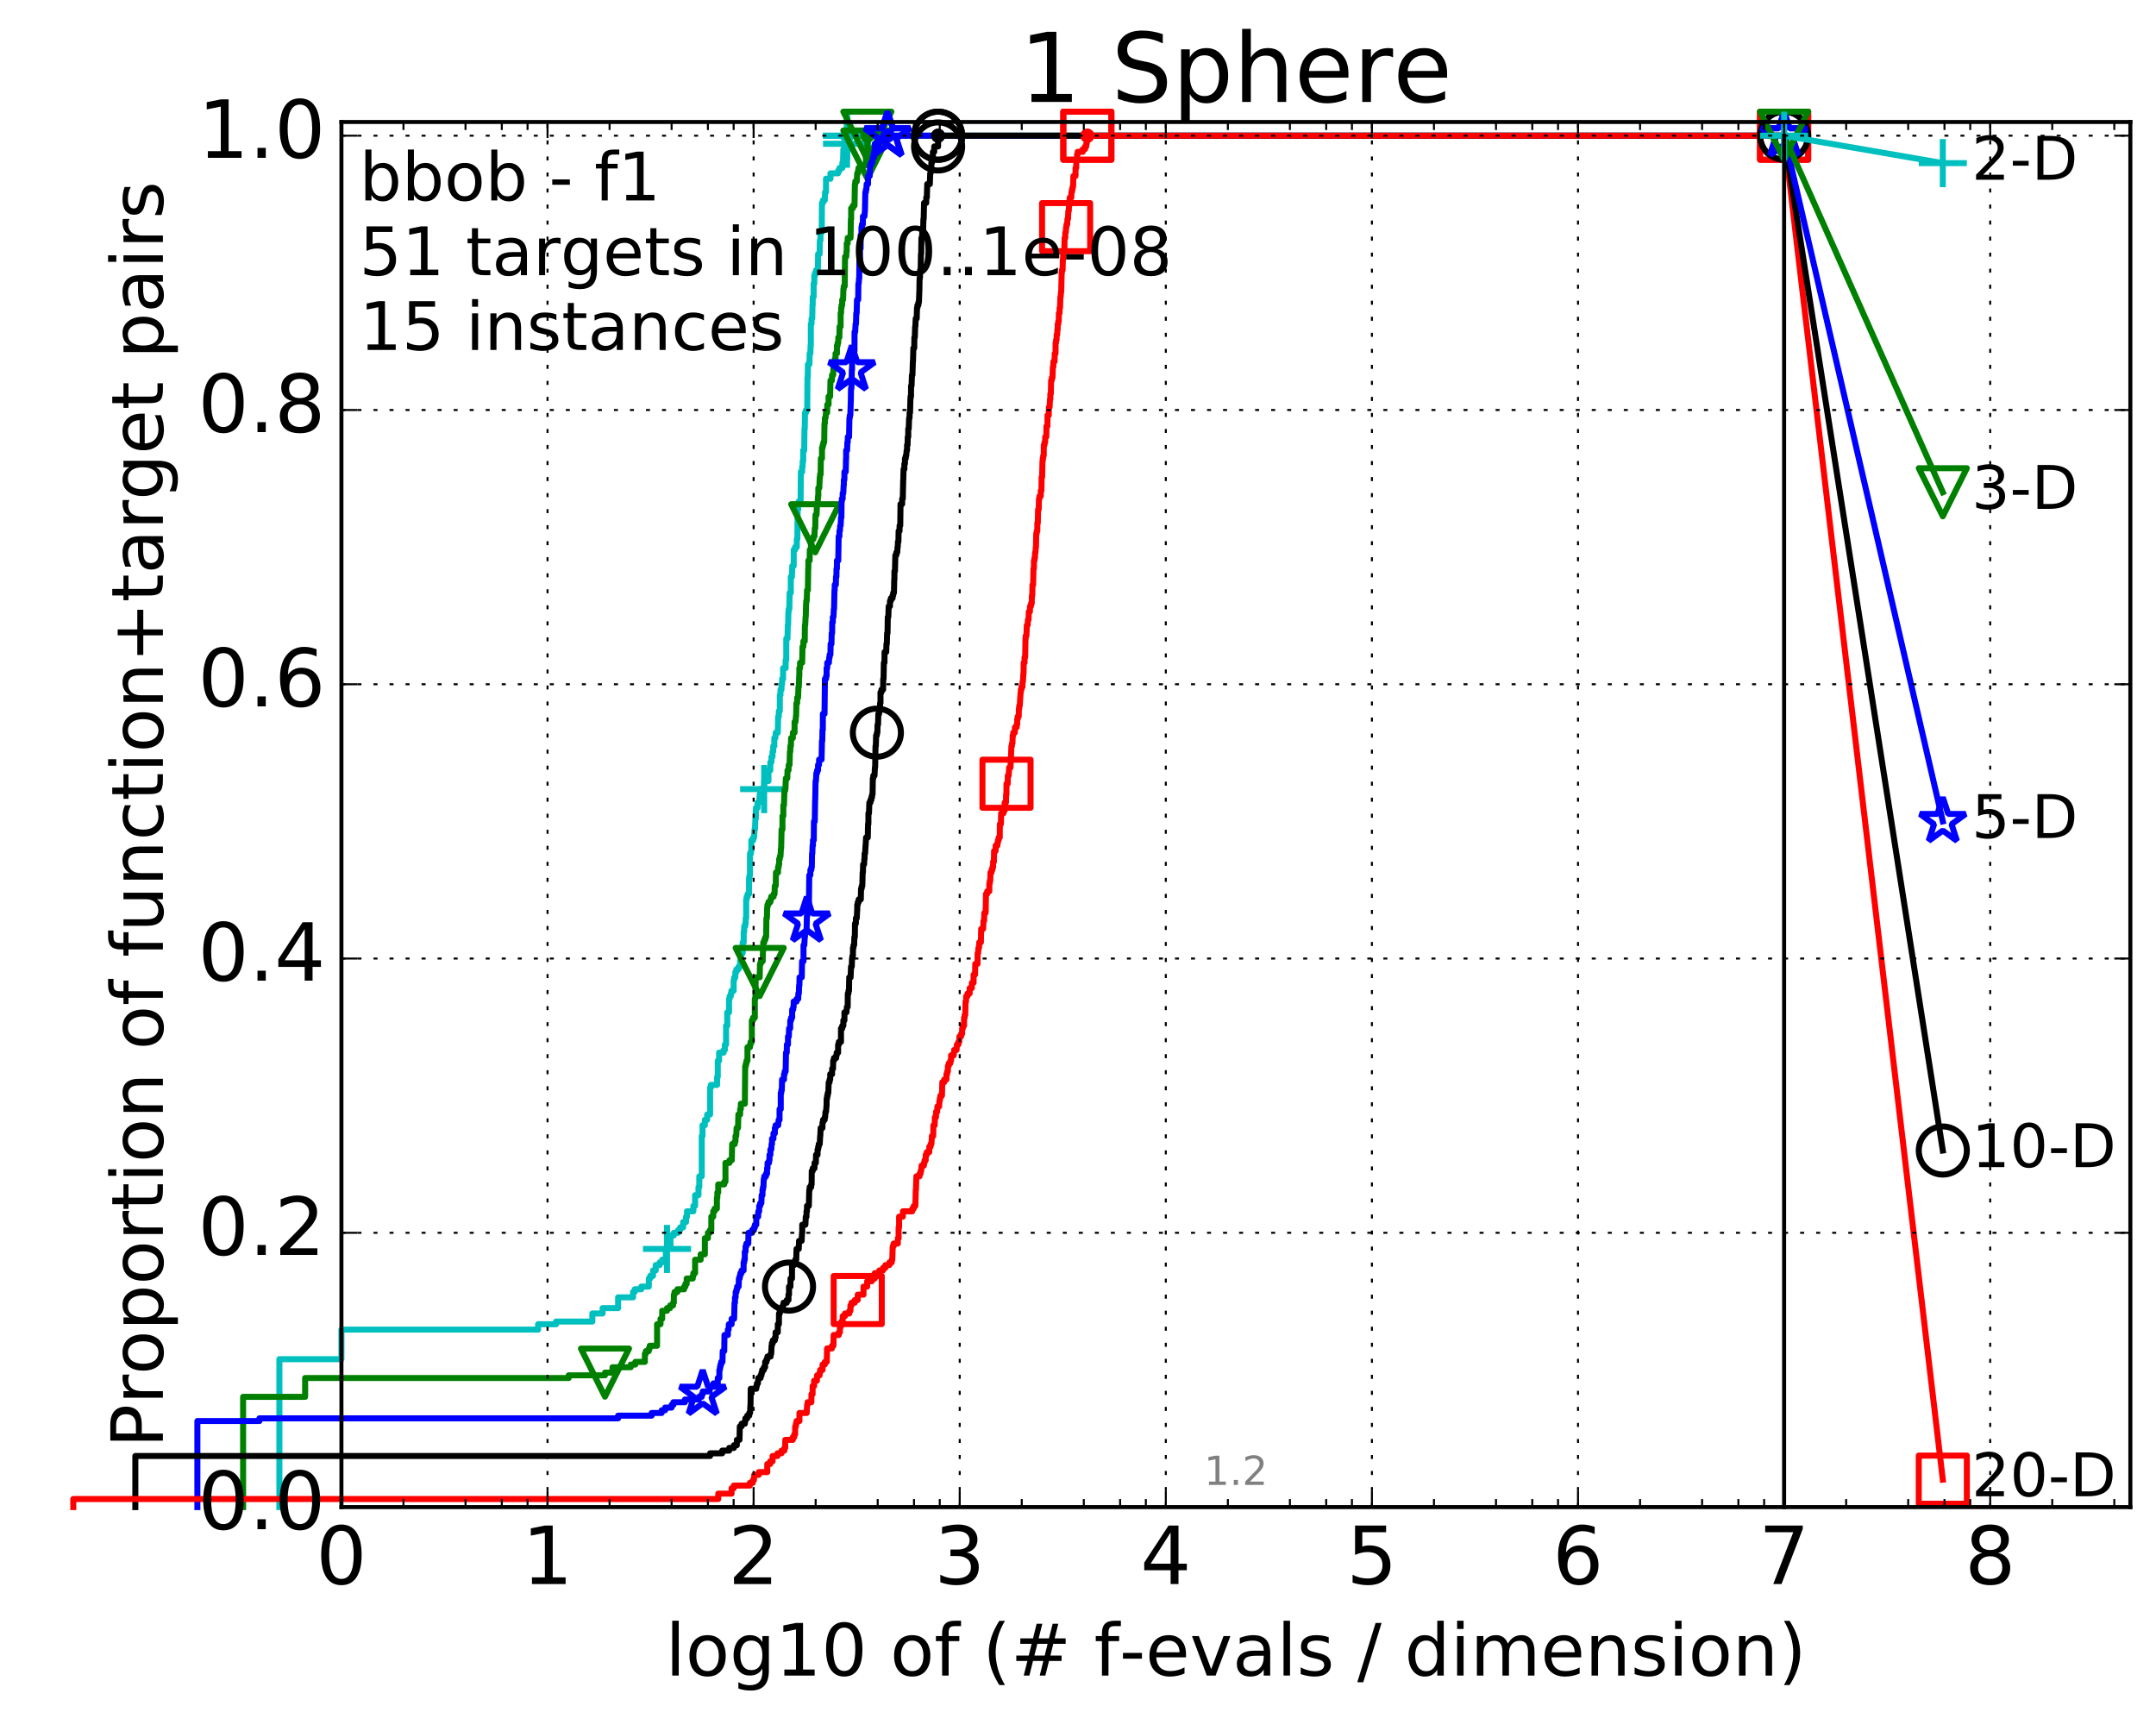 <?xml version="1.0" encoding="utf-8" standalone="no"?>
<!DOCTYPE svg PUBLIC "-//W3C//DTD SVG 1.1//EN"
  "http://www.w3.org/Graphics/SVG/1.1/DTD/svg11.dtd">
<!-- Created with matplotlib (http://matplotlib.org/) -->
<svg height="432pt" version="1.1" viewBox="0 0 538 432" width="538pt" xmlns="http://www.w3.org/2000/svg" xmlns:xlink="http://www.w3.org/1999/xlink">
 <defs>
  <style type="text/css">
*{stroke-linecap:butt;stroke-linejoin:round;stroke-miterlimit:100000;}
  </style>
 </defs>
 <g id="figure_1">
  <g id="patch_1">
   <path d="M 0 432.436 
L 538.8 432.436 
L 538.8 0 
L 0 0 
z
" style="fill:#ffffff;"/>
  </g>
  <g id="axes_1">
   <g id="patch_2">
    <path d="M 85.2 376.036 
L 531.6 376.036 
L 531.6 30.436 
L 85.2 30.436 
z
" style="fill:#ffffff;"/>
   </g>
   <g id="line2d_1">
    <defs>
     <path d="M 0 1.5 
C 0.398 1.5 0.779 1.342 1.061 1.061 
C 1.342 0.779 1.5 0.398 1.5 0 
C 1.5 -0.398 1.342 -0.779 1.061 -1.061 
C 0.779 -1.342 0.398 -1.5 0 -1.5 
C -0.398 -1.5 -0.779 -1.342 -1.061 -1.061 
C -1.342 -0.779 -1.5 -0.398 -1.5 0 
C -1.5 0.398 -1.342 0.779 -1.061 1.061 
C -0.779 1.342 -0.398 1.5 0 1.5 
z
" id="mdf3f674592" style="stroke:#00bfbf;stroke-width:0.5;"/>
    </defs>
    <g>
     <use style="fill:#00bfbf;stroke:#00bfbf;stroke-width:0.5;" x="211.371" xlink:href="#mdf3f674592" y="33.858"/>
     <use style="fill:#00bfbf;stroke:#00bfbf;stroke-width:0.5;" x="211.371" xlink:href="#mdf3f674592" y="33.858"/>
    </g>
   </g>
   <g id="line2d_2">
    <path d="M 69.718 376.036 
L 69.718 339.135 
L 85.2 339.135 
L 85.2 331.754 
L 134.275 331.754 
L 134.275 330.412 
L 138.757 330.412 
L 138.757 329.742 
L 147.813 329.742 
L 147.813 327.729 
L 150.369 327.729 
L 150.369 326.387 
L 154.239 326.387 
L 154.239 323.703 
L 157.97 323.703 
L 157.97 322.361 
L 158.396 322.361 
L 158.396 321.69 
L 160.021 321.69 
L 160.021 321.019 
L 161.899 321.019 
L 161.899 319.007 
L 162.256 319.007 
L 162.256 318.336 
L 162.954 318.336 
L 162.954 316.994 
L 163.631 316.994 
L 163.631 315.652 
L 164.609 315.652 
L 164.609 314.981 
L 165.238 314.981 
L 165.238 314.31 
L 166.15 314.31 
L 166.15 311.626 
L 166.446 311.626 
L 166.446 310.955 
L 167.311 310.955 
L 167.311 308.272 
L 168.143 308.272 
L 168.143 307.601 
L 169.207 307.601 
L 169.207 306.93 
L 169.72 306.93 
L 169.72 306.259 
L 170.469 306.259 
L 170.469 304.917 
L 171.194 304.917 
L 171.194 303.575 
L 171.43 303.575 
L 171.43 302.233 
L 173.018 302.233 
L 173.018 300.891 
L 173.452 300.891 
L 173.452 298.207 
L 174.295 298.207 
L 174.295 296.195 
L 174.5 296.195 
L 174.5 293.511 
L 175.107 293.511 
L 175.107 283.447 
L 175.305 283.447 
L 175.305 280.763 
L 175.891 280.763 
L 175.891 279.421 
L 176.461 279.421 
L 176.461 278.079 
L 177.199 278.079 
L 177.199 271.37 
L 177.38 271.37 
L 177.38 270.699 
L 178.945 270.699 
L 178.945 268.686 
L 179.112 268.686 
L 179.112 264.661 
L 179.443 264.661 
L 179.443 262.648 
L 180.564 262.648 
L 180.564 261.977 
L 180.875 261.977 
L 180.875 260.635 
L 181.18 260.635 
L 181.18 255.938 
L 181.482 255.938 
L 181.482 252.584 
L 181.928 252.584 
L 181.928 249.229 
L 182.074 249.229 
L 182.074 248.558 
L 182.364 248.558 
L 182.364 247.887 
L 182.508 247.887 
L 182.508 247.216 
L 183.073 247.216 
L 183.073 244.532 
L 183.212 244.532 
L 183.212 243.862 
L 183.488 243.862 
L 183.488 242.52 
L 183.76 242.52 
L 183.76 241.849 
L 184.295 241.849 
L 184.295 241.178 
L 184.688 241.178 
L 184.688 239.836 
L 184.818 239.836 
L 184.818 239.165 
L 184.947 239.165 
L 184.947 237.823 
L 185.329 237.823 
L 185.329 235.139 
L 185.579 235.139 
L 185.579 232.456 
L 185.704 232.456 
L 185.704 231.114 
L 185.951 231.114 
L 185.951 230.443 
L 186.073 230.443 
L 186.073 229.101 
L 186.195 229.101 
L 186.195 224.404 
L 186.316 224.404 
L 186.316 223.733 
L 186.556 223.733 
L 186.556 223.062 
L 186.911 223.062 
L 186.911 219.037 
L 187.029 219.037 
L 187.029 218.366 
L 187.145 218.366 
L 187.145 212.998 
L 187.377 212.998 
L 187.377 212.327 
L 187.492 212.327 
L 187.492 209.644 
L 187.945 209.644 
L 187.945 208.973 
L 188.169 208.973 
L 188.279 206.96 
L 188.39 206.96 
L 188.499 204.276 
L 188.609 204.276 
L 188.609 201.592 
L 189.04 201.592 
L 189.04 200.251 
L 189.464 200.251 
L 189.568 198.238 
L 189.672 198.238 
L 189.672 196.896 
L 190.688 196.896 
L 190.688 194.883 
L 191.754 194.883 
L 191.754 192.199 
L 192.222 192.199 
L 192.222 190.187 
L 192.499 190.187 
L 192.499 188.845 
L 192.771 188.845 
L 192.771 187.503 
L 192.952 187.503 
L 192.952 186.161 
L 193.219 186.161 
L 193.219 184.148 
L 193.483 184.148 
L 193.571 182.806 
L 194.088 182.806 
L 194.173 178.781 
L 194.343 178.781 
L 194.343 177.439 
L 194.594 177.439 
L 194.594 173.413 
L 194.76 173.413 
L 194.76 172.071 
L 195.007 172.071 
L 195.007 170.729 
L 195.17 170.729 
L 195.17 169.387 
L 195.412 169.387 
L 195.412 166.704 
L 196.046 166.704 
L 196.046 164.691 
L 196.202 164.691 
L 196.202 159.323 
L 196.51 159.323 
L 196.586 155.969 
L 196.662 155.969 
L 196.738 152.614 
L 196.813 152.614 
L 196.813 151.943 
L 196.964 151.943 
L 197.039 147.917 
L 197.336 147.917 
L 197.336 143.892 
L 197.628 143.892 
L 197.701 141.208 
L 198.061 141.208 
L 198.061 137.182 
L 198.415 137.182 
L 198.415 136.511 
L 198.832 136.511 
L 198.832 134.499 
L 198.97 134.499 
L 199.038 127.118 
L 199.174 127.118 
L 199.174 125.776 
L 199.31 125.776 
L 199.31 125.106 
L 199.777 125.106 
L 199.843 117.725 
L 200.17 117.725 
L 200.17 116.383 
L 200.3 116.383 
L 200.3 115.041 
L 200.428 115.041 
L 200.428 112.358 
L 200.684 112.358 
L 200.747 106.99 
L 200.81 106.99 
L 200.873 102.965 
L 201.123 102.965 
L 201.123 102.294 
L 201.432 102.294 
L 201.494 94.242 
L 201.555 94.242 
L 201.616 90.888 
L 201.978 90.888 
L 202.038 88.204 
L 202.216 88.204 
L 202.275 86.191 
L 202.334 86.191 
L 202.334 80.824 
L 202.51 80.824 
L 202.51 79.482 
L 202.685 79.482 
L 202.743 76.127 
L 202.801 76.127 
L 202.801 74.114 
L 203.03 74.114 
L 203.03 70.76 
L 203.201 70.76 
L 203.201 68.747 
L 203.371 68.747 
L 203.371 68.076 
L 203.65 68.076 
L 203.65 67.405 
L 204.09 67.405 
L 204.145 63.379 
L 204.522 63.379 
L 204.575 60.025 
L 204.735 60.025 
L 204.735 58.012 
L 205.05 58.012 
L 205.102 50.631 
L 205.361 50.631 
L 205.361 49.961 
L 205.819 49.961 
L 205.87 47.948 
L 206.12 47.948 
L 206.12 44.593 
L 207.235 44.593 
L 207.235 43.251 
L 209.139 43.251 
L 209.139 42.58 
L 209.484 42.58 
L 209.484 41.909 
L 210.2 41.909 
L 210.2 40.567 
L 210.365 40.567 
L 210.447 37.213 
L 210.934 37.213 
L 210.934 36.542 
L 211.252 36.542 
L 211.252 35.871 
L 211.371 35.871 
L 211.371 33.858 
L 445.2 33.858 
L 445.2 33.858 
" style="fill:none;stroke:#00bfbf;stroke-linecap:square;stroke-width:1.5;"/>
   </g>
   <g id="line2d_3">
    <defs>
     <path d="M -6 0 
L 6 0 
M 0 6 
L 0 -6 
" id="m0bd466a36e" style="stroke:#00bfbf;stroke-width:1.5;"/>
    </defs>
    <g>
     <use style="fill:none;stroke:#00bfbf;stroke-width:1.5;" x="166.446" xlink:href="#m0bd466a36e" y="311.626"/>
     <use style="fill:none;stroke:#00bfbf;stroke-width:1.5;" x="190.688" xlink:href="#m0bd466a36e" y="196.896"/>
     <use style="fill:none;stroke:#00bfbf;stroke-width:1.5;" x="211.371" xlink:href="#m0bd466a36e" y="35.871"/>
     <use style="fill:none;stroke:#00bfbf;stroke-width:1.5;" x="211.371" xlink:href="#m0bd466a36e" y="33.858"/>
     <use style="fill:none;stroke:#00bfbf;stroke-width:1.5;" x="211.371" xlink:href="#m0bd466a36e" y="33.858"/>
     <use style="fill:none;stroke:#00bfbf;stroke-width:1.5;" x="445.2" xlink:href="#m0bd466a36e" y="33.858"/>
    </g>
   </g>
   <g id="line2d_4"/>
   <g id="line2d_5">
    <defs>
     <path d="M 0 1.5 
C 0.398 1.5 0.779 1.342 1.061 1.061 
C 1.342 0.779 1.5 0.398 1.5 0 
C 1.5 -0.398 1.342 -0.779 1.061 -1.061 
C 0.779 -1.342 0.398 -1.5 0 -1.5 
C -0.398 -1.5 -0.779 -1.342 -1.061 -1.061 
C -1.342 -0.779 -1.5 -0.398 -1.5 0 
C -1.5 0.398 -1.342 0.779 -1.061 1.061 
C -0.779 1.342 -0.398 1.5 0 1.5 
z
" id="mf2beab958f" style="stroke:#008000;stroke-width:0.5;"/>
    </defs>
    <g>
     <use style="fill:#008000;stroke:#008000;stroke-width:0.5;" x="216.438" xlink:href="#mf2beab958f" y="33.858"/>
     <use style="fill:#008000;stroke:#008000;stroke-width:0.5;" x="216.438" xlink:href="#mf2beab958f" y="33.858"/>
    </g>
   </g>
   <g id="line2d_6">
    <path d="M 60.662 376.036 
L 60.662 348.528 
L 76.144 348.528 
L 76.144 343.831 
L 141.908 343.831 
L 141.908 343.16 
L 150.964 343.16 
L 150.964 342.489 
L 152.842 342.489 
L 152.842 341.147 
L 157.39 341.147 
L 157.39 340.477 
L 158.536 340.477 
L 158.536 339.806 
L 160.917 339.806 
L 160.917 337.793 
L 161.166 337.793 
L 161.166 337.122 
L 161.899 337.122 
L 161.899 336.451 
L 162.137 336.451 
L 162.137 335.78 
L 163.962 335.78 
L 163.962 330.412 
L 164.821 330.412 
L 164.821 329.071 
L 165.238 329.071 
L 165.238 327.058 
L 166.446 327.058 
L 166.446 326.387 
L 167.216 326.387 
L 167.216 325.716 
L 167.961 325.716 
L 167.961 325.045 
L 168.143 325.045 
L 168.143 323.032 
L 168.324 323.032 
L 168.324 322.361 
L 169.033 322.361 
L 169.033 321.69 
L 170.713 321.69 
L 170.713 321.019 
L 171.035 321.019 
L 171.035 320.348 
L 171.351 320.348 
L 171.351 319.007 
L 172.871 319.007 
L 172.871 318.336 
L 173.018 318.336 
L 173.018 317.665 
L 173.452 317.665 
L 173.452 314.31 
L 174.839 314.31 
L 174.839 312.968 
L 175.891 312.968 
L 175.891 308.942 
L 176.648 308.942 
L 176.648 307.601 
L 177.139 307.601 
L 177.139 306.93 
L 177.5 306.93 
L 177.5 303.575 
L 177.973 303.575 
L 177.973 302.233 
L 178.321 302.233 
L 178.321 301.562 
L 178.889 301.562 
L 178.889 298.878 
L 179.001 298.878 
L 179.001 297.537 
L 179.223 297.537 
L 179.223 295.524 
L 180.72 295.524 
L 180.72 294.853 
L 181.028 294.853 
L 181.028 290.156 
L 182.025 290.156 
L 182.025 289.485 
L 182.603 289.485 
L 182.698 285.46 
L 183.351 285.46 
L 183.351 284.789 
L 183.534 284.789 
L 183.534 283.447 
L 183.715 283.447 
L 183.806 281.434 
L 184.163 281.434 
L 184.251 278.079 
L 184.688 278.079 
L 184.688 276.737 
L 184.861 276.737 
L 184.861 275.396 
L 185.869 275.396 
L 185.951 266.002 
L 186.114 266.002 
L 186.114 265.332 
L 186.276 265.332 
L 186.276 264.661 
L 186.516 264.661 
L 186.516 261.306 
L 187.145 261.306 
L 187.145 260.635 
L 187.3 260.635 
L 187.3 259.964 
L 187.606 259.964 
L 187.606 254.597 
L 187.908 254.597 
L 187.908 253.926 
L 188.353 253.926 
L 188.353 249.229 
L 188.499 249.229 
L 188.572 243.862 
L 189.568 243.862 
L 189.638 240.507 
L 189.845 240.507 
L 189.845 239.836 
L 190.321 239.836 
L 190.388 237.152 
L 190.455 237.152 
L 190.455 235.139 
L 190.721 235.139 
L 190.721 234.468 
L 190.984 234.468 
L 190.984 233.797 
L 191.179 233.797 
L 191.243 229.101 
L 191.372 229.101 
L 191.436 226.417 
L 191.5 226.417 
L 191.5 225.746 
L 191.754 225.746 
L 191.754 225.075 
L 192.253 225.075 
L 192.253 224.404 
L 192.437 224.404 
L 192.437 223.733 
L 193.041 223.733 
L 193.041 223.062 
L 193.278 223.062 
L 193.337 221.05 
L 193.571 221.05 
L 193.629 217.695 
L 194.145 217.695 
L 194.145 216.353 
L 194.314 216.353 
L 194.314 215.682 
L 194.427 215.682 
L 194.427 214.34 
L 194.594 214.34 
L 194.594 213.669 
L 194.76 213.669 
L 194.87 211.657 
L 194.925 211.657 
L 195.034 206.96 
L 195.251 206.96 
L 195.251 203.605 
L 195.466 203.605 
L 195.466 200.922 
L 195.625 200.922 
L 195.731 197.567 
L 195.784 197.567 
L 195.784 196.896 
L 195.994 196.896 
L 196.098 194.212 
L 196.459 194.212 
L 196.51 192.199 
L 196.763 192.199 
L 196.813 190.857 
L 197.014 190.857 
L 197.113 187.503 
L 197.212 187.503 
L 197.212 186.161 
L 197.36 186.161 
L 197.409 184.148 
L 197.846 184.148 
L 197.846 182.806 
L 198.274 182.806 
L 198.274 180.122 
L 198.508 180.122 
L 198.601 178.781 
L 198.648 178.781 
L 198.74 175.426 
L 198.924 175.426 
L 198.924 174.084 
L 199.152 174.084 
L 199.242 171.4 
L 199.332 171.4 
L 199.422 168.717 
L 199.467 168.717 
L 199.467 166.704 
L 199.644 166.704 
L 199.644 165.362 
L 200.17 165.362 
L 200.256 161.336 
L 200.471 161.336 
L 200.471 159.994 
L 200.81 159.994 
L 200.852 155.969 
L 200.936 155.969 
L 201.019 153.956 
L 201.061 153.956 
L 201.144 150.601 
L 201.185 150.601 
L 201.185 149.93 
L 201.309 149.93 
L 201.391 147.246 
L 201.595 147.246 
L 201.676 141.879 
L 201.717 141.879 
L 201.717 139.866 
L 202.038 139.866 
L 202.077 137.182 
L 202.354 137.182 
L 202.354 135.841 
L 202.471 135.841 
L 202.471 134.499 
L 202.973 134.499 
L 202.973 133.828 
L 203.239 133.828 
L 203.314 131.815 
L 203.427 131.815 
L 203.501 128.46 
L 203.761 128.46 
L 203.871 125.776 
L 204.017 125.776 
L 204.126 123.764 
L 204.199 123.764 
L 204.199 121.751 
L 204.45 121.751 
L 204.557 119.067 
L 204.628 119.067 
L 204.628 118.396 
L 204.77 118.396 
L 204.84 114.371 
L 205.119 114.371 
L 205.119 111.687 
L 205.292 111.687 
L 205.292 111.016 
L 205.463 111.016 
L 205.463 110.345 
L 205.667 110.345 
L 205.735 105.648 
L 205.836 105.648 
L 205.836 104.306 
L 206.003 104.306 
L 206.103 102.965 
L 206.4 102.965 
L 206.433 100.952 
L 206.757 100.952 
L 206.757 98.939 
L 207.141 98.939 
L 207.235 94.913 
L 207.611 94.913 
L 207.611 93.571 
L 207.919 93.571 
L 207.98 91.559 
L 208.162 91.559 
L 208.193 90.217 
L 208.313 90.217 
L 208.313 89.546 
L 208.493 89.546 
L 208.493 88.204 
L 208.848 88.204 
L 208.848 86.191 
L 209.023 86.191 
L 209.023 85.52 
L 209.168 85.52 
L 209.197 84.178 
L 209.456 84.178 
L 209.513 81.495 
L 209.768 81.495 
L 209.768 78.14 
L 209.88 78.14 
L 209.908 76.798 
L 209.992 76.798 
L 209.992 76.127 
L 210.159 76.127 
L 210.159 74.785 
L 210.379 74.785 
L 210.461 72.101 
L 210.543 72.101 
L 210.543 71.431 
L 210.786 71.431 
L 210.867 64.05 
L 211.16 64.05 
L 211.239 62.708 
L 211.292 62.708 
L 211.292 60.696 
L 211.527 60.696 
L 211.527 59.354 
L 212.245 59.354 
L 212.32 54.657 
L 212.395 54.657 
L 212.395 51.973 
L 212.817 51.973 
L 212.817 51.302 
L 213.231 51.302 
L 213.327 45.935 
L 213.423 45.935 
L 213.423 45.264 
L 213.802 45.264 
L 213.896 43.251 
L 214.106 43.251 
L 214.106 42.58 
L 214.222 42.58 
L 214.222 41.909 
L 214.791 41.909 
L 214.791 41.238 
L 216.08 41.238 
L 216.08 38.555 
L 216.438 38.555 
L 216.438 33.858 
L 445.2 33.858 
L 445.2 33.858 
" style="fill:none;stroke:#008000;stroke-linecap:square;stroke-width:1.5;"/>
   </g>
   <g id="line2d_7">
    <defs>
     <path d="M -0 6 
L 6 -6 
L -6 -6 
z
" id="mac1685eb83" style="stroke:#008000;stroke-linejoin:miter;stroke-width:1.5;"/>
    </defs>
    <g>
     <use style="fill:none;stroke:#008000;stroke-linejoin:miter;stroke-width:1.5;" x="150.964" xlink:href="#mac1685eb83" y="342.489"/>
     <use style="fill:none;stroke:#008000;stroke-linejoin:miter;stroke-width:1.5;" x="189.568" xlink:href="#mac1685eb83" y="242.52"/>
     <use style="fill:none;stroke:#008000;stroke-linejoin:miter;stroke-width:1.5;" x="203.427" xlink:href="#mac1685eb83" y="131.815"/>
     <use style="fill:none;stroke:#008000;stroke-linejoin:miter;stroke-width:1.5;" x="216.438" xlink:href="#mac1685eb83" y="38.555"/>
     <use style="fill:none;stroke:#008000;stroke-linejoin:miter;stroke-width:1.5;" x="216.438" xlink:href="#mac1685eb83" y="33.858"/>
     <use style="fill:none;stroke:#008000;stroke-linejoin:miter;stroke-width:1.5;" x="445.2" xlink:href="#mac1685eb83" y="33.858"/>
    </g>
   </g>
   <g id="line2d_8"/>
   <g id="line2d_9">
    <defs>
     <path d="M 0 1.5 
C 0.398 1.5 0.779 1.342 1.061 1.061 
C 1.342 0.779 1.5 0.398 1.5 0 
C 1.5 -0.398 1.342 -0.779 1.061 -1.061 
C 0.779 -1.342 0.398 -1.5 0 -1.5 
C -0.398 -1.5 -0.779 -1.342 -1.061 -1.061 
C -1.342 -0.779 -1.5 -0.398 -1.5 0 
C -1.5 0.398 -1.342 0.779 -1.061 1.061 
C -0.779 1.342 -0.398 1.5 0 1.5 
z
" id="mc899848f51" style="stroke:#0000ff;stroke-width:0.5;"/>
    </defs>
    <g>
     <use style="fill:#0000ff;stroke:#0000ff;stroke-width:0.5;" x="221.462" xlink:href="#mc899848f51" y="33.858"/>
     <use style="fill:#0000ff;stroke:#0000ff;stroke-width:0.5;" x="221.462" xlink:href="#mc899848f51" y="33.858"/>
    </g>
   </g>
   <g id="line2d_10">
    <path d="M 49.253 376.036 
L 49.253 354.566 
L 64.735 354.566 
L 64.735 353.895 
L 154.239 353.895 
L 154.239 353.224 
L 162.608 353.224 
L 162.608 352.553 
L 165.114 352.553 
L 165.114 351.882 
L 165.971 351.882 
L 165.971 351.212 
L 167.592 351.212 
L 167.592 350.541 
L 168.034 350.541 
L 168.034 349.87 
L 170.907 349.87 
L 170.907 349.199 
L 174.377 349.199 
L 174.377 348.528 
L 175.107 348.528 
L 175.107 347.857 
L 175.345 347.857 
L 175.345 347.186 
L 177.09 347.186 
L 177.09 345.844 
L 178.019 345.844 
L 178.019 345.173 
L 179.112 345.173 
L 179.112 343.831 
L 179.509 343.831 
L 179.509 341.818 
L 179.64 341.818 
L 179.64 341.147 
L 179.769 341.147 
L 179.769 340.477 
L 179.963 340.477 
L 179.963 339.806 
L 180.281 339.806 
L 180.345 337.122 
L 180.72 337.122 
L 180.782 333.096 
L 181.632 333.096 
L 181.632 331.754 
L 181.81 331.754 
L 181.869 330.412 
L 182.565 330.412 
L 182.565 329.071 
L 183.185 329.071 
L 183.295 325.045 
L 183.406 325.045 
L 183.406 323.703 
L 183.57 323.703 
L 183.57 322.361 
L 183.788 322.361 
L 183.788 321.69 
L 183.949 321.69 
L 183.949 321.019 
L 184.322 321.019 
L 184.375 319.007 
L 184.584 319.007 
L 184.584 318.336 
L 184.74 318.336 
L 184.74 317.665 
L 185.049 317.665 
L 185.049 316.994 
L 185.555 316.994 
L 185.555 314.981 
L 185.704 314.981 
L 185.704 314.31 
L 185.852 314.31 
L 185.852 312.297 
L 186.049 312.297 
L 186.049 310.955 
L 186.243 310.955 
L 186.243 310.284 
L 186.723 310.284 
L 186.77 307.601 
L 187.651 307.601 
L 187.651 306.93 
L 188.146 306.93 
L 188.146 306.259 
L 188.368 306.259 
L 188.368 305.588 
L 188.717 305.588 
L 188.717 303.575 
L 189.189 303.575 
L 189.232 302.233 
L 189.443 302.233 
L 189.443 300.891 
L 189.693 300.891 
L 189.693 300.22 
L 189.982 300.22 
L 190.064 298.207 
L 190.267 298.207 
L 190.267 296.866 
L 190.388 296.866 
L 190.388 296.195 
L 190.508 296.195 
L 190.588 294.182 
L 190.708 294.182 
L 190.708 293.511 
L 191.14 293.511 
L 191.14 292.84 
L 191.411 292.84 
L 191.411 291.498 
L 191.526 291.498 
L 191.526 290.156 
L 191.905 290.156 
L 191.905 289.485 
L 192.017 289.485 
L 192.017 288.143 
L 192.241 288.143 
L 192.241 286.802 
L 192.462 286.802 
L 192.535 285.46 
L 192.644 285.46 
L 192.644 284.118 
L 193.005 284.118 
L 193.005 282.776 
L 193.36 282.776 
L 193.36 281.434 
L 193.536 281.434 
L 193.536 280.763 
L 194.19 280.763 
L 194.292 279.421 
L 194.527 279.421 
L 194.527 276.737 
L 194.826 276.737 
L 194.826 272.712 
L 194.958 272.712 
L 194.958 272.041 
L 195.088 272.041 
L 195.154 269.357 
L 195.636 269.357 
L 195.636 268.015 
L 195.795 268.015 
L 195.795 267.344 
L 196.046 267.344 
L 196.139 262.648 
L 196.325 262.648 
L 196.356 260.635 
L 196.632 260.635 
L 196.632 258.622 
L 196.844 258.622 
L 196.904 256.609 
L 197.173 256.609 
L 197.202 254.597 
L 197.409 254.597 
L 197.409 253.926 
L 197.672 253.926 
L 197.672 251.913 
L 197.932 251.913 
L 197.932 251.242 
L 198.046 251.242 
L 198.046 249.9 
L 198.777 249.9 
L 198.777 249.229 
L 199.188 249.229 
L 199.215 247.887 
L 199.35 247.887 
L 199.404 245.874 
L 199.484 245.874 
L 199.511 243.862 
L 200.066 243.862 
L 200.144 239.836 
L 200.505 239.836 
L 200.505 235.81 
L 200.709 235.81 
L 200.81 233.797 
L 200.86 233.797 
L 200.961 232.456 
L 201.26 232.456 
L 201.358 228.43 
L 201.481 228.43 
L 201.481 227.088 
L 201.701 227.088 
L 201.701 226.417 
L 201.846 226.417 
L 201.942 218.366 
L 202.204 218.366 
L 202.228 217.024 
L 202.463 217.024 
L 202.463 216.353 
L 202.58 216.353 
L 202.627 212.998 
L 202.697 212.998 
L 202.766 210.986 
L 202.858 210.986 
L 202.858 209.644 
L 203.065 209.644 
L 203.11 204.947 
L 203.314 204.947 
L 203.404 199.58 
L 203.427 199.58 
L 203.516 194.883 
L 203.606 194.883 
L 203.717 192.87 
L 203.893 192.87 
L 203.893 192.199 
L 204.134 192.199 
L 204.134 190.857 
L 204.372 190.857 
L 204.393 189.516 
L 205.008 189.516 
L 205.112 184.819 
L 205.195 184.819 
L 205.237 182.135 
L 205.32 182.135 
L 205.34 178.11 
L 205.749 178.11 
L 205.849 169.387 
L 206.13 169.387 
L 206.13 168.717 
L 206.268 168.717 
L 206.268 166.704 
L 206.426 166.704 
L 206.426 165.362 
L 206.834 165.362 
L 206.931 164.02 
L 207.026 164.02 
L 207.026 163.349 
L 207.217 163.349 
L 207.273 160.665 
L 207.48 160.665 
L 207.536 157.982 
L 207.648 157.982 
L 207.667 155.298 
L 207.815 155.298 
L 207.815 153.956 
L 207.98 153.956 
L 208.071 151.943 
L 208.126 151.943 
L 208.235 147.246 
L 208.289 147.246 
L 208.289 145.905 
L 208.576 145.905 
L 208.612 143.892 
L 208.718 143.892 
L 208.736 141.879 
L 208.842 141.879 
L 208.842 139.866 
L 209.174 139.866 
L 209.278 133.828 
L 209.467 133.828 
L 209.467 132.486 
L 209.587 132.486 
L 209.655 131.144 
L 209.773 131.144 
L 209.858 129.131 
L 209.959 129.131 
L 210.009 125.106 
L 210.076 125.106 
L 210.076 124.435 
L 210.275 124.435 
L 210.275 123.093 
L 210.423 123.093 
L 210.521 121.08 
L 210.57 121.08 
L 210.57 119.738 
L 210.7 119.738 
L 210.716 117.725 
L 211.038 117.725 
L 211.118 114.371 
L 211.149 114.371 
L 211.149 112.358 
L 211.386 112.358 
L 211.449 110.345 
L 211.543 110.345 
L 211.559 109.003 
L 211.868 109.003 
L 211.961 104.306 
L 212.052 104.306 
L 212.052 103.636 
L 212.189 103.636 
L 212.295 100.281 
L 212.31 100.281 
L 212.355 96.926 
L 212.46 96.926 
L 212.565 92.23 
L 212.625 92.23 
L 212.625 88.875 
L 212.773 88.875 
L 212.773 88.204 
L 212.949 88.204 
L 212.949 87.533 
L 213.226 87.533 
L 213.241 82.836 
L 213.399 82.836 
L 213.499 80.824 
L 213.599 80.824 
L 213.67 78.14 
L 213.769 78.14 
L 213.854 74.785 
L 214.148 74.785 
L 214.203 70.76 
L 214.272 70.76 
L 214.369 69.418 
L 214.41 69.418 
L 214.451 64.721 
L 214.588 64.721 
L 214.601 62.037 
L 214.751 62.037 
L 214.764 58.683 
L 214.966 58.683 
L 214.966 56.67 
L 215.086 56.67 
L 215.086 55.999 
L 215.311 55.999 
L 215.338 53.986 
L 215.716 53.986 
L 215.82 52.644 
L 215.833 52.644 
L 215.935 47.948 
L 216.076 47.948 
L 216.076 47.277 
L 216.203 47.277 
L 216.254 45.935 
L 216.605 45.935 
L 216.617 43.922 
L 217.024 43.922 
L 217.121 41.238 
L 217.339 41.238 
L 217.339 40.567 
L 217.686 40.567 
L 217.78 39.226 
L 218.12 39.226 
L 218.12 38.555 
L 218.282 38.555 
L 218.305 35.871 
L 219.32 35.871 
L 219.32 35.2 
L 220.78 35.2 
L 220.78 34.529 
L 221.462 34.529 
L 221.462 33.858 
L 445.2 33.858 
L 445.2 33.858 
" style="fill:none;stroke:#0000ff;stroke-linecap:square;stroke-width:1.5;"/>
   </g>
   <g id="line2d_11">
    <defs>
     <path d="M 0 -6 
L -1.347 -1.854 
L -5.706 -1.854 
L -2.18 0.708 
L -3.527 4.854 
L -0 2.292 
L 3.527 4.854 
L 2.18 0.708 
L 5.706 -1.854 
L 1.347 -1.854 
z
" id="m97de9dc0d6" style="stroke:#0000ff;stroke-linejoin:bevel;stroke-width:1.5;"/>
    </defs>
    <g>
     <use style="fill:none;stroke:#0000ff;stroke-linejoin:bevel;stroke-width:1.5;" x="175.345" xlink:href="#m97de9dc0d6" y="347.857"/>
     <use style="fill:none;stroke:#0000ff;stroke-linejoin:bevel;stroke-width:1.5;" x="201.334" xlink:href="#m97de9dc0d6" y="229.772"/>
     <use style="fill:none;stroke:#0000ff;stroke-linejoin:bevel;stroke-width:1.5;" x="212.565" xlink:href="#m97de9dc0d6" y="92.23"/>
     <use style="fill:none;stroke:#0000ff;stroke-linejoin:bevel;stroke-width:1.5;" x="221.462" xlink:href="#m97de9dc0d6" y="33.858"/>
     <use style="fill:none;stroke:#0000ff;stroke-linejoin:bevel;stroke-width:1.5;" x="221.462" xlink:href="#m97de9dc0d6" y="33.858"/>
     <use style="fill:none;stroke:#0000ff;stroke-linejoin:bevel;stroke-width:1.5;" x="445.2" xlink:href="#m97de9dc0d6" y="33.858"/>
    </g>
   </g>
   <g id="line2d_12"/>
   <g id="line2d_13">
    <defs>
     <path d="M 0 1.5 
C 0.398 1.5 0.779 1.342 1.061 1.061 
C 1.342 0.779 1.5 0.398 1.5 0 
C 1.5 -0.398 1.342 -0.779 1.061 -1.061 
C 0.779 -1.342 0.398 -1.5 0 -1.5 
C -0.398 -1.5 -0.779 -1.342 -1.061 -1.061 
C -1.342 -0.779 -1.5 -0.398 -1.5 0 
C -1.5 0.398 -1.342 0.779 -1.061 1.061 
C -0.779 1.342 -0.398 1.5 0 1.5 
z
" id="m5cfcbd06a9" style="stroke:#000000;stroke-width:0.5;"/>
    </defs>
    <g>
     <use style="stroke:#000000;stroke-width:0.5;" x="234.088" xlink:href="#m5cfcbd06a9" y="33.858"/>
     <use style="stroke:#000000;stroke-width:0.5;" x="234.088" xlink:href="#m5cfcbd06a9" y="33.858"/>
    </g>
   </g>
   <g id="line2d_14">
    <path d="M 33.771 376.036 
L 33.771 363.288 
L 177.199 363.288 
L 177.199 362.617 
L 180.218 362.617 
L 180.218 361.947 
L 181.957 361.947 
L 181.957 361.276 
L 183.129 361.276 
L 183.129 360.605 
L 183.869 360.605 
L 183.869 359.263 
L 184.532 359.263 
L 184.61 355.908 
L 185.049 355.908 
L 185.049 355.237 
L 185.877 355.237 
L 185.877 354.566 
L 186 354.566 
L 186 353.895 
L 186.46 353.895 
L 186.46 353.224 
L 186.958 353.224 
L 186.958 352.553 
L 187.169 352.553 
L 187.261 350.541 
L 187.285 350.541 
L 187.331 346.515 
L 188.717 346.515 
L 188.717 345.844 
L 188.869 345.844 
L 188.869 345.173 
L 189.126 345.173 
L 189.211 343.831 
L 189.797 343.831 
L 189.797 343.16 
L 190.023 343.16 
L 190.023 342.489 
L 190.186 342.489 
L 190.186 341.818 
L 190.608 341.818 
L 190.608 341.147 
L 190.925 341.147 
L 190.925 339.806 
L 191.276 339.806 
L 191.276 339.135 
L 191.507 339.135 
L 191.507 338.464 
L 192.296 338.464 
L 192.296 337.793 
L 192.444 337.793 
L 192.535 335.78 
L 192.608 335.78 
L 192.608 335.109 
L 192.844 335.109 
L 192.844 334.438 
L 193.36 334.438 
L 193.36 333.767 
L 193.536 333.767 
L 193.536 332.425 
L 194.088 332.425 
L 194.088 330.412 
L 194.359 330.412 
L 194.393 327.729 
L 194.594 327.729 
L 194.594 327.058 
L 194.81 327.058 
L 194.81 326.387 
L 195.332 326.387 
L 195.332 325.716 
L 195.508 325.716 
L 195.508 325.045 
L 196.325 325.045 
L 196.325 324.374 
L 196.753 324.374 
L 196.753 323.032 
L 196.889 323.032 
L 196.889 321.019 
L 197.247 321.019 
L 197.262 319.007 
L 197.628 319.007 
L 197.643 315.652 
L 198.175 315.652 
L 198.175 314.981 
L 198.429 314.981 
L 198.429 314.31 
L 198.694 314.31 
L 198.763 311.626 
L 199.323 311.626 
L 199.39 309.613 
L 200.04 309.613 
L 200.131 307.601 
L 200.183 307.601 
L 200.183 305.588 
L 200.973 305.588 
L 201.073 303.575 
L 201.247 303.575 
L 201.247 302.233 
L 201.371 302.233 
L 201.371 300.891 
L 201.834 300.891 
L 201.942 296.866 
L 202.05 296.866 
L 202.05 296.195 
L 202.417 296.195 
L 202.417 295.524 
L 202.534 295.524 
L 202.557 292.169 
L 202.812 292.169 
L 202.812 291.498 
L 203.246 291.498 
L 203.258 290.156 
L 203.583 290.156 
L 203.628 288.143 
L 204.014 288.143 
L 204.014 286.802 
L 204.166 286.802 
L 204.166 286.131 
L 204.307 286.131 
L 204.307 285.46 
L 204.554 285.46 
L 204.66 283.447 
L 204.692 283.447 
L 204.787 281.434 
L 205.237 281.434 
L 205.237 280.092 
L 205.371 280.092 
L 205.371 279.421 
L 205.789 279.421 
L 205.789 278.75 
L 205.91 278.75 
L 205.98 277.408 
L 206.13 277.408 
L 206.229 276.067 
L 206.249 276.067 
L 206.288 274.054 
L 206.406 274.054 
L 206.406 273.383 
L 206.543 273.383 
L 206.543 272.712 
L 206.689 272.712 
L 206.796 270.028 
L 207.007 270.028 
L 207.007 269.357 
L 207.169 269.357 
L 207.169 268.015 
L 207.639 268.015 
L 207.639 266.673 
L 207.87 266.673 
L 207.907 264.661 
L 208.09 264.661 
L 208.09 263.99 
L 208.656 263.99 
L 208.656 263.319 
L 208.78 263.319 
L 208.78 262.648 
L 209.139 262.648 
L 209.139 260.635 
L 209.321 260.635 
L 209.321 259.964 
L 209.858 259.964 
L 209.858 256.609 
L 210.167 256.609 
L 210.167 255.938 
L 210.447 255.938 
L 210.447 254.597 
L 210.716 254.597 
L 210.716 252.584 
L 211.221 252.584 
L 211.331 251.242 
L 211.527 251.242 
L 211.559 247.887 
L 211.722 247.887 
L 211.722 247.216 
L 211.853 247.216 
L 211.907 243.862 
L 212.257 243.862 
L 212.363 241.178 
L 212.55 241.178 
L 212.61 239.165 
L 212.699 239.165 
L 212.699 238.494 
L 212.839 238.494 
L 212.847 236.481 
L 212.979 236.481 
L 212.979 235.81 
L 213.139 235.81 
L 213.197 233.797 
L 213.313 233.797 
L 213.356 230.443 
L 213.571 230.443 
L 213.571 229.101 
L 213.798 229.101 
L 213.889 227.088 
L 213.917 227.088 
L 213.917 225.746 
L 214.057 225.746 
L 214.057 225.075 
L 214.279 225.075 
L 214.279 224.404 
L 214.805 224.404 
L 214.859 221.721 
L 215.019 221.721 
L 215.019 221.05 
L 215.179 221.05 
L 215.265 217.695 
L 215.331 217.695 
L 215.377 215.682 
L 215.619 215.682 
L 215.684 214.34 
L 215.736 214.34 
L 215.755 212.998 
L 215.871 212.998 
L 215.98 210.986 
L 216.006 210.986 
L 216.114 208.973 
L 216.543 208.973 
L 216.605 205.618 
L 216.692 205.618 
L 216.704 202.934 
L 216.84 202.934 
L 216.938 200.251 
L 217.212 200.251 
L 217.212 199.58 
L 217.441 199.58 
L 217.441 198.909 
L 217.614 198.909 
L 217.614 198.238 
L 217.733 198.238 
L 217.804 194.212 
L 217.91 194.212 
L 217.91 193.541 
L 218.224 193.541 
L 218.317 191.528 
L 218.38 191.528 
L 218.472 186.161 
L 218.552 186.161 
L 218.626 183.477 
L 218.813 183.477 
L 218.813 182.806 
L 218.942 182.806 
L 218.981 180.793 
L 219.109 180.793 
L 219.17 178.11 
L 219.369 178.11 
L 219.369 177.439 
L 219.572 177.439 
L 219.621 175.426 
L 219.713 175.426 
L 219.713 172.742 
L 219.95 172.742 
L 219.95 172.071 
L 220.364 172.071 
L 220.395 169.387 
L 220.484 169.387 
L 220.552 165.362 
L 220.703 165.362 
L 220.734 162.678 
L 221.144 162.678 
L 221.2 160.665 
L 221.296 160.665 
L 221.366 157.982 
L 221.472 157.982 
L 221.536 153.956 
L 221.666 153.956 
L 221.765 151.272 
L 222.079 151.272 
L 222.079 149.93 
L 222.306 149.93 
L 222.306 149.259 
L 222.726 149.259 
L 222.726 148.588 
L 222.882 148.588 
L 222.882 147.917 
L 223.078 147.917 
L 223.144 144.563 
L 223.19 144.563 
L 223.19 142.55 
L 223.319 142.55 
L 223.425 138.524 
L 223.667 138.524 
L 223.667 137.853 
L 223.888 137.853 
L 223.964 136.511 
L 224.018 136.511 
L 224.067 135.17 
L 224.187 135.17 
L 224.24 132.486 
L 224.477 132.486 
L 224.477 131.144 
L 224.643 131.144 
L 224.712 125.776 
L 225.119 125.776 
L 225.119 124.435 
L 225.28 124.435 
L 225.381 119.738 
L 225.402 119.738 
L 225.474 117.054 
L 225.673 117.054 
L 225.673 115.712 
L 225.818 115.712 
L 225.818 114.371 
L 226.023 114.371 
L 226.023 113.7 
L 226.141 113.7 
L 226.238 112.358 
L 226.347 112.358 
L 226.347 111.016 
L 226.471 111.016 
L 226.519 109.003 
L 226.639 109.003 
L 226.639 106.99 
L 226.758 106.99 
L 226.856 104.306 
L 226.958 104.306 
L 226.989 102.965 
L 227.091 102.965 
L 227.176 99.61 
L 227.203 99.61 
L 227.203 98.939 
L 227.331 98.939 
L 227.342 96.255 
L 227.469 96.255 
L 227.56 93.571 
L 227.686 93.571 
L 227.792 90.217 
L 227.822 90.217 
L 227.919 86.862 
L 228.136 86.862 
L 228.169 84.178 
L 228.28 84.178 
L 228.361 81.495 
L 228.413 81.495 
L 228.504 79.482 
L 228.747 79.482 
L 228.823 76.798 
L 228.934 76.798 
L 228.934 76.127 
L 229.173 76.127 
L 229.173 75.456 
L 229.3 75.456 
L 229.402 72.772 
L 229.413 72.772 
L 229.469 69.418 
L 229.556 69.418 
L 229.612 67.405 
L 229.74 67.405 
L 229.813 63.379 
L 229.874 63.379 
L 229.929 59.354 
L 230.083 59.354 
L 230.137 58.012 
L 230.337 58.012 
L 230.424 54.657 
L 230.494 54.657 
L 230.588 50.631 
L 231.13 50.631 
L 231.13 49.29 
L 231.279 49.29 
L 231.378 45.935 
L 232.027 45.935 
L 232.121 43.251 
L 232.229 43.251 
L 232.241 41.909 
L 232.408 41.909 
L 232.408 40.567 
L 232.579 40.567 
L 232.594 39.226 
L 232.773 39.226 
L 232.794 37.884 
L 233.123 37.884 
L 233.123 36.542 
L 234.088 36.542 
L 234.088 33.858 
L 445.2 33.858 
L 445.2 33.858 
" style="fill:none;stroke:#000000;stroke-linecap:square;stroke-width:1.5;"/>
   </g>
   <g id="line2d_15">
    <defs>
     <path d="M 0 6 
C 1.591 6 3.117 5.368 4.243 4.243 
C 5.368 3.117 6 1.591 6 0 
C 6 -1.591 5.368 -3.117 4.243 -4.243 
C 3.117 -5.368 1.591 -6 0 -6 
C -1.591 -6 -3.117 -5.368 -4.243 -4.243 
C -5.368 -3.117 -6 -1.591 -6 0 
C -6 1.591 -5.368 3.117 -4.243 4.243 
C -3.117 5.368 -1.591 6 0 6 
z
" id="mfc7cc3e2d4" style="stroke:#000000;stroke-width:1.5;"/>
    </defs>
    <g>
     <use style="fill:none;stroke:#000000;stroke-width:1.5;" x="196.889" xlink:href="#mfc7cc3e2d4" y="321.019"/>
     <use style="fill:none;stroke:#000000;stroke-width:1.5;" x="218.813" xlink:href="#mfc7cc3e2d4" y="182.806"/>
     <use style="fill:none;stroke:#000000;stroke-width:1.5;" x="234.088" xlink:href="#mfc7cc3e2d4" y="36.542"/>
     <use style="fill:none;stroke:#000000;stroke-width:1.5;" x="234.088" xlink:href="#mfc7cc3e2d4" y="33.858"/>
     <use style="fill:none;stroke:#000000;stroke-width:1.5;" x="234.088" xlink:href="#mfc7cc3e2d4" y="33.858"/>
     <use style="fill:none;stroke:#000000;stroke-width:1.5;" x="445.2" xlink:href="#mfc7cc3e2d4" y="33.858"/>
    </g>
   </g>
   <g id="line2d_16"/>
   <g id="line2d_17">
    <defs>
     <path d="M 0 1.5 
C 0.398 1.5 0.779 1.342 1.061 1.061 
C 1.342 0.779 1.5 0.398 1.5 0 
C 1.5 -0.398 1.342 -0.779 1.061 -1.061 
C 0.779 -1.342 0.398 -1.5 0 -1.5 
C -0.398 -1.5 -0.779 -1.342 -1.061 -1.061 
C -1.342 -0.779 -1.5 -0.398 -1.5 0 
C -1.5 0.398 -1.342 0.779 -1.061 1.061 
C -0.779 1.342 -0.398 1.5 0 1.5 
z
" id="m45591f5ab2" style="stroke:#ff0000;stroke-width:0.5;"/>
    </defs>
    <g>
     <use style="fill:#ff0000;stroke:#ff0000;stroke-width:0.5;" x="271.333" xlink:href="#m45591f5ab2" y="33.858"/>
     <use style="fill:#ff0000;stroke:#ff0000;stroke-width:0.5;" x="271.333" xlink:href="#m45591f5ab2" y="33.858"/>
    </g>
   </g>
   <g id="line2d_18">
    <path d="M 18.29 376.036 
L 18.29 374.023 
L 179.229 374.023 
L 179.229 372.682 
L 182.551 372.682 
L 182.551 371.34 
L 183.101 371.34 
L 183.101 370.669 
L 187.11 370.669 
L 187.11 369.998 
L 187.833 369.998 
L 187.833 369.327 
L 188.124 369.327 
L 188.213 367.985 
L 189.348 367.985 
L 189.348 367.314 
L 191.459 367.314 
L 191.459 365.301 
L 192.176 365.301 
L 192.176 364.63 
L 192.78 364.63 
L 192.78 363.288 
L 194.02 363.288 
L 194.02 362.617 
L 195.015 362.617 
L 195.015 361.947 
L 195.731 361.947 
L 195.731 361.276 
L 195.936 361.276 
L 195.952 359.263 
L 197.838 359.263 
L 197.838 358.592 
L 198.189 358.592 
L 198.189 357.921 
L 198.408 357.921 
L 198.429 355.908 
L 198.611 355.908 
L 198.611 355.237 
L 198.749 355.237 
L 198.749 354.566 
L 199.491 354.566 
L 199.491 352.553 
L 201.297 352.553 
L 201.402 350.541 
L 201.524 350.541 
L 201.524 349.87 
L 202.463 349.87 
L 202.487 347.857 
L 202.772 347.857 
L 202.772 345.844 
L 203.15 345.844 
L 203.15 344.502 
L 203.855 344.502 
L 203.888 343.16 
L 204.522 343.16 
L 204.522 342.489 
L 204.644 342.489 
L 204.644 341.818 
L 205.252 341.818 
L 205.252 340.477 
L 205.814 340.477 
L 205.814 339.806 
L 206.308 339.806 
L 206.387 336.451 
L 207.592 336.451 
L 207.592 335.78 
L 207.975 335.78 
L 208.026 333.096 
L 209.313 333.096 
L 209.313 332.425 
L 209.591 332.425 
L 209.591 331.083 
L 209.82 331.083 
L 209.82 330.412 
L 209.967 330.412 
L 209.967 329.742 
L 210.275 329.742 
L 210.275 328.4 
L 210.85 328.4 
L 210.85 327.729 
L 211.945 327.729 
L 211.945 327.058 
L 212.216 327.058 
L 212.216 325.716 
L 212.487 325.716 
L 212.487 325.045 
L 213.284 325.045 
L 213.284 324.374 
L 214.033 324.374 
L 214.033 323.032 
L 215.472 323.032 
L 215.472 321.019 
L 216.392 321.019 
L 216.392 319.677 
L 217.564 319.677 
L 217.564 319.007 
L 218.279 319.007 
L 218.279 317.665 
L 219.424 317.665 
L 219.424 316.994 
L 220.359 316.994 
L 220.359 316.323 
L 220.948 316.323 
L 220.948 315.652 
L 221.944 315.652 
L 221.944 314.981 
L 222.534 314.981 
L 222.534 314.31 
L 222.66 314.31 
L 222.76 310.955 
L 222.999 310.955 
L 222.999 310.284 
L 224.042 310.284 
L 224.042 308.942 
L 224.233 308.942 
L 224.233 306.259 
L 224.357 306.259 
L 224.357 303.575 
L 225.293 303.575 
L 225.32 302.233 
L 227.652 302.233 
L 227.652 301.562 
L 228.017 301.562 
L 228.017 300.891 
L 228.416 300.891 
L 228.519 296.866 
L 228.564 296.866 
L 228.668 293.511 
L 229.465 293.511 
L 229.465 292.84 
L 229.718 292.84 
L 229.718 292.169 
L 229.876 292.169 
L 229.965 290.827 
L 230.551 290.827 
L 230.551 290.156 
L 230.707 290.156 
L 230.707 289.485 
L 231.003 289.485 
L 231.003 288.143 
L 231.253 288.143 
L 231.253 287.472 
L 231.885 287.472 
L 231.886 286.131 
L 232.209 286.131 
L 232.209 285.46 
L 232.429 285.46 
L 232.536 283.447 
L 232.873 283.447 
L 232.915 280.763 
L 233.235 280.763 
L 233.288 278.75 
L 233.573 278.75 
L 233.573 277.408 
L 233.866 277.408 
L 233.921 276.067 
L 234.358 276.067 
L 234.408 274.725 
L 234.512 274.725 
L 234.512 274.054 
L 234.651 274.054 
L 234.651 273.383 
L 235.049 273.383 
L 235.139 270.028 
L 235.613 270.028 
L 235.613 269.357 
L 236.174 269.357 
L 236.174 268.015 
L 236.344 268.015 
L 236.344 267.344 
L 236.528 267.344 
L 236.528 266.002 
L 236.738 266.002 
L 236.738 265.332 
L 237.135 265.332 
L 237.135 264.661 
L 237.331 264.661 
L 237.331 263.319 
L 237.995 263.319 
L 238.092 261.977 
L 238.697 261.977 
L 238.785 260.635 
L 239.146 260.635 
L 239.146 259.964 
L 239.372 259.964 
L 239.411 258.622 
L 239.825 258.622 
L 239.825 257.951 
L 240.082 257.951 
L 240.082 256.609 
L 240.263 256.609 
L 240.263 255.938 
L 240.568 255.938 
L 240.568 253.926 
L 240.716 253.926 
L 240.716 253.255 
L 240.864 253.255 
L 240.941 249.9 
L 241.061 249.9 
L 241.106 248.558 
L 241.44 248.558 
L 241.44 247.887 
L 241.968 247.887 
L 241.968 246.545 
L 242.503 246.545 
L 242.518 245.203 
L 242.948 245.203 
L 242.948 243.191 
L 243.315 243.191 
L 243.36 240.507 
L 243.925 240.507 
L 243.963 237.823 
L 244.079 237.823 
L 244.161 236.481 
L 244.315 236.481 
L 244.351 235.139 
L 244.768 235.139 
L 244.837 231.785 
L 245.323 231.785 
L 245.428 229.772 
L 245.565 229.772 
L 245.628 227.759 
L 245.954 227.759 
L 246.033 223.062 
L 246.334 223.062 
L 246.334 222.392 
L 246.874 222.392 
L 246.874 220.379 
L 247 220.379 
L 247 219.708 
L 247.113 219.708 
L 247.157 217.695 
L 247.431 217.695 
L 247.431 217.024 
L 247.649 217.024 
L 247.649 216.353 
L 247.816 216.353 
L 247.816 215.011 
L 248.017 215.011 
L 248.054 212.327 
L 248.446 212.327 
L 248.446 210.986 
L 248.881 210.986 
L 248.881 210.315 
L 249.015 210.315 
L 249.015 209.644 
L 249.203 209.644 
L 249.203 208.973 
L 249.472 208.973 
L 249.499 205.618 
L 249.765 205.618 
L 249.814 202.934 
L 250.395 202.934 
L 250.395 202.263 
L 250.693 202.263 
L 250.694 200.251 
L 251.027 200.251 
L 251.052 198.238 
L 251.14 198.238 
L 251.159 195.554 
L 251.472 195.554 
L 251.472 193.541 
L 251.711 193.541 
L 251.814 191.528 
L 252.154 191.528 
L 252.251 188.845 
L 252.279 188.845 
L 252.381 186.161 
L 252.509 186.161 
L 252.509 185.49 
L 252.639 185.49 
L 252.709 183.477 
L 252.839 183.477 
L 252.839 182.806 
L 253.226 182.806 
L 253.268 181.464 
L 253.695 181.464 
L 253.695 180.793 
L 253.824 180.793 
L 253.824 179.452 
L 253.954 179.452 
L 253.954 178.781 
L 254.204 178.781 
L 254.253 176.768 
L 254.337 176.768 
L 254.337 176.097 
L 254.472 176.097 
L 254.583 174.084 
L 254.593 174.084 
L 254.682 172.742 
L 254.738 172.742 
L 254.738 172.071 
L 254.893 172.071 
L 254.893 171.4 
L 255.134 171.4 
L 255.164 170.058 
L 255.261 170.058 
L 255.37 168.046 
L 255.422 168.046 
L 255.452 165.362 
L 255.657 165.362 
L 255.657 164.02 
L 255.816 164.02 
L 255.899 159.323 
L 255.951 159.323 
L 255.951 158.652 
L 256.127 158.652 
L 256.238 155.969 
L 256.442 155.969 
L 256.51 154.627 
L 256.664 154.627 
L 256.724 152.614 
L 257.002 152.614 
L 257.023 151.272 
L 257.262 151.272 
L 257.262 150.601 
L 257.453 150.601 
L 257.499 148.588 
L 257.587 148.588 
L 257.637 145.905 
L 257.805 145.905 
L 257.893 141.879 
L 257.996 141.879 
L 258.001 139.866 
L 258.133 139.866 
L 258.133 139.195 
L 258.269 139.195 
L 258.291 137.853 
L 258.386 137.853 
L 258.47 136.511 
L 258.511 136.511 
L 258.577 133.157 
L 258.693 133.157 
L 258.693 132.486 
L 258.855 132.486 
L 258.855 130.473 
L 258.973 130.473 
L 259.041 127.118 
L 259.195 127.118 
L 259.262 124.435 
L 259.392 124.435 
L 259.392 123.764 
L 259.711 123.764 
L 259.711 122.422 
L 259.876 122.422 
L 259.921 119.067 
L 260.043 119.067 
L 260.135 115.041 
L 260.196 115.041 
L 260.196 114.371 
L 260.309 114.371 
L 260.309 113.7 
L 260.445 113.7 
L 260.467 111.016 
L 260.65 111.016 
L 260.65 110.345 
L 260.808 110.345 
L 260.818 109.003 
L 261.088 109.003 
L 261.139 106.319 
L 261.377 106.319 
L 261.395 103.636 
L 261.7 103.636 
L 261.725 101.623 
L 261.912 101.623 
L 262.008 99.61 
L 262.097 99.61 
L 262.097 98.268 
L 262.22 98.268 
L 262.294 94.913 
L 262.451 94.913 
L 262.451 94.242 
L 262.635 94.242 
L 262.722 91.559 
L 262.849 91.559 
L 262.855 90.217 
L 263.146 90.217 
L 263.198 88.204 
L 263.387 88.204 
L 263.416 85.52 
L 263.517 85.52 
L 263.517 84.849 
L 263.645 84.849 
L 263.69 83.507 
L 263.808 83.507 
L 263.863 82.166 
L 263.938 82.166 
L 263.947 80.824 
L 264.084 80.824 
L 264.084 80.153 
L 264.201 80.153 
L 264.225 78.14 
L 264.392 78.14 
L 264.422 76.798 
L 264.518 76.798 
L 264.599 74.114 
L 264.663 74.114 
L 264.771 72.772 
L 264.815 72.772 
L 264.922 68.076 
L 264.977 68.076 
L 264.977 67.405 
L 265.153 67.405 
L 265.223 64.721 
L 265.293 64.721 
L 265.3 62.708 
L 265.587 62.708 
L 265.667 59.354 
L 265.828 59.354 
L 265.828 58.012 
L 265.952 58.012 
L 266.033 56.67 
L 266.127 56.67 
L 266.127 55.999 
L 266.304 55.999 
L 266.365 54.657 
L 266.497 54.657 
L 266.592 52.644 
L 266.697 52.644 
L 266.751 51.302 
L 266.844 51.302 
L 266.938 49.29 
L 267.332 49.29 
L 267.363 47.948 
L 267.493 47.948 
L 267.493 47.277 
L 267.639 47.277 
L 267.639 46.606 
L 267.776 46.606 
L 267.849 43.922 
L 268.383 43.922 
L 268.383 41.909 
L 268.558 41.909 
L 268.587 39.896 
L 268.755 39.896 
L 268.755 38.555 
L 268.909 38.555 
L 268.909 37.884 
L 270.19 37.884 
L 270.19 37.213 
L 270.758 37.213 
L 270.758 36.542 
L 271.054 36.542 
L 271.054 35.871 
L 271.171 35.871 
L 271.171 35.2 
L 271.333 35.2 
L 271.333 33.858 
L 445.2 33.858 
L 445.2 33.858 
" style="fill:none;stroke:#ff0000;stroke-linecap:square;stroke-width:1.5;"/>
   </g>
   <g id="line2d_19">
    <defs>
     <path d="M -6 6 
L 6 6 
L 6 -6 
L -6 -6 
z
" id="m22b55a2d10" style="stroke:#ff0000;stroke-linejoin:miter;stroke-width:1.5;"/>
    </defs>
    <g>
     <use style="fill:none;stroke:#ff0000;stroke-linejoin:miter;stroke-width:1.5;" x="214.033" xlink:href="#m22b55a2d10" y="324.374"/>
     <use style="fill:none;stroke:#ff0000;stroke-linejoin:miter;stroke-width:1.5;" x="251.159" xlink:href="#m22b55a2d10" y="195.554"/>
     <use style="fill:none;stroke:#ff0000;stroke-linejoin:miter;stroke-width:1.5;" x="266.033" xlink:href="#m22b55a2d10" y="56.67"/>
     <use style="fill:none;stroke:#ff0000;stroke-linejoin:miter;stroke-width:1.5;" x="271.333" xlink:href="#m22b55a2d10" y="33.858"/>
     <use style="fill:none;stroke:#ff0000;stroke-linejoin:miter;stroke-width:1.5;" x="271.333" xlink:href="#m22b55a2d10" y="33.858"/>
     <use style="fill:none;stroke:#ff0000;stroke-linejoin:miter;stroke-width:1.5;" x="445.2" xlink:href="#m22b55a2d10" y="33.858"/>
    </g>
   </g>
   <g id="line2d_20"/>
   <g id="line2d_21">
    <path d="M 445.2 33.858 
L 484.8 369.193 
" style="fill:none;stroke:#ff0000;stroke-linecap:square;stroke-width:1.5;"/>
    <g>
     <use style="fill:none;stroke:#ff0000;stroke-linejoin:miter;stroke-width:1.5;" x="445.2" xlink:href="#m22b55a2d10" y="33.858"/>
     <use style="fill:none;stroke:#ff0000;stroke-linejoin:miter;stroke-width:1.5;" x="484.8" xlink:href="#m22b55a2d10" y="369.193"/>
    </g>
   </g>
   <g id="line2d_22">
    <path d="M 445.2 33.858 
L 484.8 287.07 
" style="fill:none;stroke:#000000;stroke-linecap:square;stroke-width:1.5;"/>
    <g>
     <use style="fill:none;stroke:#000000;stroke-width:1.5;" x="445.2" xlink:href="#mfc7cc3e2d4" y="33.858"/>
     <use style="fill:none;stroke:#000000;stroke-width:1.5;" x="484.8" xlink:href="#mfc7cc3e2d4" y="287.07"/>
    </g>
   </g>
   <g id="line2d_23">
    <path d="M 445.2 33.858 
L 484.8 204.947 
" style="fill:none;stroke:#0000ff;stroke-linecap:square;stroke-width:1.5;"/>
    <g>
     <use style="fill:none;stroke:#0000ff;stroke-linejoin:bevel;stroke-width:1.5;" x="445.2" xlink:href="#m97de9dc0d6" y="33.858"/>
     <use style="fill:none;stroke:#0000ff;stroke-linejoin:bevel;stroke-width:1.5;" x="484.8" xlink:href="#m97de9dc0d6" y="204.947"/>
    </g>
   </g>
   <g id="line2d_24">
    <path d="M 445.2 33.858 
L 484.8 122.824 
" style="fill:none;stroke:#008000;stroke-linecap:square;stroke-width:1.5;"/>
    <g>
     <use style="fill:none;stroke:#008000;stroke-linejoin:miter;stroke-width:1.5;" x="445.2" xlink:href="#mac1685eb83" y="33.858"/>
     <use style="fill:none;stroke:#008000;stroke-linejoin:miter;stroke-width:1.5;" x="484.8" xlink:href="#mac1685eb83" y="122.824"/>
    </g>
   </g>
   <g id="line2d_25">
    <path d="M 445.2 33.858 
L 484.8 40.702 
" style="fill:none;stroke:#00bfbf;stroke-linecap:square;stroke-width:1.5;"/>
    <g>
     <use style="fill:none;stroke:#00bfbf;stroke-width:1.5;" x="445.2" xlink:href="#m0bd466a36e" y="33.858"/>
     <use style="fill:none;stroke:#00bfbf;stroke-width:1.5;" x="484.8" xlink:href="#m0bd466a36e" y="40.702"/>
    </g>
   </g>
   <g id="line2d_26">
    <path d="M 445.2 376.036 
L 445.2 33.858 
" style="fill:none;stroke:#000000;stroke-linecap:square;"/>
   </g>
   <g id="patch_3">
    <path d="M 85.2 30.436 
L 531.6 30.436 
" style="fill:none;stroke:#000000;stroke-linecap:square;stroke-linejoin:miter;"/>
   </g>
   <g id="patch_4">
    <path d="M 531.6 376.036 
L 531.6 30.436 
" style="fill:none;stroke:#000000;stroke-linecap:square;stroke-linejoin:miter;"/>
   </g>
   <g id="patch_5">
    <path d="M 85.2 376.036 
L 531.6 376.036 
" style="fill:none;stroke:#000000;stroke-linecap:square;stroke-linejoin:miter;"/>
   </g>
   <g id="patch_6">
    <path d="M 85.2 376.036 
L 85.2 30.436 
" style="fill:none;stroke:#000000;stroke-linecap:square;stroke-linejoin:miter;"/>
   </g>
   <g id="matplotlib.axis_1">
    <g id="xtick_1">
     <g id="line2d_27">
      <path clip-path="url(#p6587a85169)" d="M 85.2 376.036 
L 85.2 30.436 
" style="fill:none;stroke:#000000;stroke-dasharray:1,3;stroke-dashoffset:0.0;stroke-width:0.5;"/>
     </g>
     <g id="line2d_28">
      <defs>
       <path d="M 0 0 
L 0 -4 
" id="mb738492b94" style="stroke:#000000;stroke-width:0.5;"/>
      </defs>
      <g>
       <use style="stroke:#000000;stroke-width:0.5;" x="85.2" xlink:href="#mb738492b94" y="376.036"/>
      </g>
     </g>
     <g id="line2d_29">
      <defs>
       <path d="M 0 0 
L 0 4 
" id="m73d4e112d5" style="stroke:#000000;stroke-width:0.5;"/>
      </defs>
      <g>
       <use style="stroke:#000000;stroke-width:0.5;" x="85.2" xlink:href="#m73d4e112d5" y="30.436"/>
      </g>
     </g>
     <g id="text_1">
      <!-- 0 -->
      <defs>
       <path d="M 31.781 66.406 
Q 24.172 66.406 20.328 58.906 
Q 16.5 51.422 16.5 36.375 
Q 16.5 21.391 20.328 13.891 
Q 24.172 6.391 31.781 6.391 
Q 39.453 6.391 43.281 13.891 
Q 47.125 21.391 47.125 36.375 
Q 47.125 51.422 43.281 58.906 
Q 39.453 66.406 31.781 66.406 
M 31.781 74.219 
Q 44.047 74.219 50.516 64.516 
Q 56.984 54.828 56.984 36.375 
Q 56.984 17.969 50.516 8.266 
Q 44.047 -1.422 31.781 -1.422 
Q 19.531 -1.422 13.062 8.266 
Q 6.594 17.969 6.594 36.375 
Q 6.594 54.828 13.062 64.516 
Q 19.531 74.219 31.781 74.219 
" id="BitstreamVeraSans-Roman-30"/>
      </defs>
      <g transform="translate(78.838 395.233)scale(0.2 -0.2)">
       <use xlink:href="#BitstreamVeraSans-Roman-30"/>
      </g>
     </g>
    </g>
    <g id="xtick_2">
     <g id="line2d_30">
      <path clip-path="url(#p6587a85169)" d="M 136.629 376.036 
L 136.629 30.436 
" style="fill:none;stroke:#000000;stroke-dasharray:1,3;stroke-dashoffset:0.0;stroke-width:0.5;"/>
     </g>
     <g id="line2d_31">
      <g>
       <use style="stroke:#000000;stroke-width:0.5;" x="136.629" xlink:href="#mb738492b94" y="376.036"/>
      </g>
     </g>
     <g id="line2d_32">
      <g>
       <use style="stroke:#000000;stroke-width:0.5;" x="136.629" xlink:href="#m73d4e112d5" y="30.436"/>
      </g>
     </g>
     <g id="text_2">
      <!-- 1 -->
      <defs>
       <path d="M 12.406 8.297 
L 28.516 8.297 
L 28.516 63.922 
L 10.984 60.406 
L 10.984 69.391 
L 28.422 72.906 
L 38.281 72.906 
L 38.281 8.297 
L 54.391 8.297 
L 54.391 0 
L 12.406 0 
z
" id="BitstreamVeraSans-Roman-31"/>
      </defs>
      <g transform="translate(130.266 395.233)scale(0.2 -0.2)">
       <use xlink:href="#BitstreamVeraSans-Roman-31"/>
      </g>
     </g>
    </g>
    <g id="xtick_3">
     <g id="line2d_33">
      <path clip-path="url(#p6587a85169)" d="M 188.057 376.036 
L 188.057 30.436 
" style="fill:none;stroke:#000000;stroke-dasharray:1,3;stroke-dashoffset:0.0;stroke-width:0.5;"/>
     </g>
     <g id="line2d_34">
      <g>
       <use style="stroke:#000000;stroke-width:0.5;" x="188.057" xlink:href="#mb738492b94" y="376.036"/>
      </g>
     </g>
     <g id="line2d_35">
      <g>
       <use style="stroke:#000000;stroke-width:0.5;" x="188.057" xlink:href="#m73d4e112d5" y="30.436"/>
      </g>
     </g>
     <g id="text_3">
      <!-- 2 -->
      <defs>
       <path d="M 19.188 8.297 
L 53.609 8.297 
L 53.609 0 
L 7.328 0 
L 7.328 8.297 
Q 12.938 14.109 22.625 23.891 
Q 32.328 33.688 34.812 36.531 
Q 39.547 41.844 41.422 45.531 
Q 43.312 49.219 43.312 52.781 
Q 43.312 58.594 39.234 62.25 
Q 35.156 65.922 28.609 65.922 
Q 23.969 65.922 18.812 64.312 
Q 13.672 62.703 7.812 59.422 
L 7.812 69.391 
Q 13.766 71.781 18.938 73 
Q 24.125 74.219 28.422 74.219 
Q 39.75 74.219 46.484 68.547 
Q 53.219 62.891 53.219 53.422 
Q 53.219 48.922 51.531 44.891 
Q 49.859 40.875 45.406 35.406 
Q 44.188 33.984 37.641 27.219 
Q 31.109 20.453 19.188 8.297 
" id="BitstreamVeraSans-Roman-32"/>
      </defs>
      <g transform="translate(181.695 395.233)scale(0.2 -0.2)">
       <use xlink:href="#BitstreamVeraSans-Roman-32"/>
      </g>
     </g>
    </g>
    <g id="xtick_4">
     <g id="line2d_36">
      <path clip-path="url(#p6587a85169)" d="M 239.486 376.036 
L 239.486 30.436 
" style="fill:none;stroke:#000000;stroke-dasharray:1,3;stroke-dashoffset:0.0;stroke-width:0.5;"/>
     </g>
     <g id="line2d_37">
      <g>
       <use style="stroke:#000000;stroke-width:0.5;" x="239.486" xlink:href="#mb738492b94" y="376.036"/>
      </g>
     </g>
     <g id="line2d_38">
      <g>
       <use style="stroke:#000000;stroke-width:0.5;" x="239.486" xlink:href="#m73d4e112d5" y="30.436"/>
      </g>
     </g>
     <g id="text_4">
      <!-- 3 -->
      <defs>
       <path d="M 40.578 39.312 
Q 47.656 37.797 51.625 33 
Q 55.609 28.219 55.609 21.188 
Q 55.609 10.406 48.188 4.484 
Q 40.766 -1.422 27.094 -1.422 
Q 22.516 -1.422 17.656 -0.516 
Q 12.797 0.391 7.625 2.203 
L 7.625 11.719 
Q 11.719 9.328 16.594 8.109 
Q 21.484 6.891 26.812 6.891 
Q 36.078 6.891 40.938 10.547 
Q 45.797 14.203 45.797 21.188 
Q 45.797 27.641 41.281 31.266 
Q 36.766 34.906 28.719 34.906 
L 20.219 34.906 
L 20.219 43.016 
L 29.109 43.016 
Q 36.375 43.016 40.234 45.922 
Q 44.094 48.828 44.094 54.297 
Q 44.094 59.906 40.109 62.906 
Q 36.141 65.922 28.719 65.922 
Q 24.656 65.922 20.016 65.031 
Q 15.375 64.156 9.812 62.312 
L 9.812 71.094 
Q 15.438 72.656 20.344 73.438 
Q 25.25 74.219 29.594 74.219 
Q 40.828 74.219 47.359 69.109 
Q 53.906 64.016 53.906 55.328 
Q 53.906 49.266 50.438 45.094 
Q 46.969 40.922 40.578 39.312 
" id="BitstreamVeraSans-Roman-33"/>
      </defs>
      <g transform="translate(233.123 395.233)scale(0.2 -0.2)">
       <use xlink:href="#BitstreamVeraSans-Roman-33"/>
      </g>
     </g>
    </g>
    <g id="xtick_5">
     <g id="line2d_39">
      <path clip-path="url(#p6587a85169)" d="M 290.914 376.036 
L 290.914 30.436 
" style="fill:none;stroke:#000000;stroke-dasharray:1,3;stroke-dashoffset:0.0;stroke-width:0.5;"/>
     </g>
     <g id="line2d_40">
      <g>
       <use style="stroke:#000000;stroke-width:0.5;" x="290.914" xlink:href="#mb738492b94" y="376.036"/>
      </g>
     </g>
     <g id="line2d_41">
      <g>
       <use style="stroke:#000000;stroke-width:0.5;" x="290.914" xlink:href="#m73d4e112d5" y="30.436"/>
      </g>
     </g>
     <g id="text_5">
      <!-- 4 -->
      <defs>
       <path d="M 37.797 64.312 
L 12.891 25.391 
L 37.797 25.391 
z
M 35.203 72.906 
L 47.609 72.906 
L 47.609 25.391 
L 58.016 25.391 
L 58.016 17.188 
L 47.609 17.188 
L 47.609 0 
L 37.797 0 
L 37.797 17.188 
L 4.891 17.188 
L 4.891 26.703 
z
" id="BitstreamVeraSans-Roman-34"/>
      </defs>
      <g transform="translate(284.552 395.233)scale(0.2 -0.2)">
       <use xlink:href="#BitstreamVeraSans-Roman-34"/>
      </g>
     </g>
    </g>
    <g id="xtick_6">
     <g id="line2d_42">
      <path clip-path="url(#p6587a85169)" d="M 342.343 376.036 
L 342.343 30.436 
" style="fill:none;stroke:#000000;stroke-dasharray:1,3;stroke-dashoffset:0.0;stroke-width:0.5;"/>
     </g>
     <g id="line2d_43">
      <g>
       <use style="stroke:#000000;stroke-width:0.5;" x="342.343" xlink:href="#mb738492b94" y="376.036"/>
      </g>
     </g>
     <g id="line2d_44">
      <g>
       <use style="stroke:#000000;stroke-width:0.5;" x="342.343" xlink:href="#m73d4e112d5" y="30.436"/>
      </g>
     </g>
     <g id="text_6">
      <!-- 5 -->
      <defs>
       <path d="M 10.797 72.906 
L 49.516 72.906 
L 49.516 64.594 
L 19.828 64.594 
L 19.828 46.734 
Q 21.969 47.469 24.109 47.828 
Q 26.266 48.188 28.422 48.188 
Q 40.625 48.188 47.75 41.5 
Q 54.891 34.812 54.891 23.391 
Q 54.891 11.625 47.562 5.094 
Q 40.234 -1.422 26.906 -1.422 
Q 22.312 -1.422 17.547 -0.641 
Q 12.797 0.141 7.719 1.703 
L 7.719 11.625 
Q 12.109 9.234 16.797 8.062 
Q 21.484 6.891 26.703 6.891 
Q 35.156 6.891 40.078 11.328 
Q 45.016 15.766 45.016 23.391 
Q 45.016 31 40.078 35.438 
Q 35.156 39.891 26.703 39.891 
Q 22.75 39.891 18.812 39.016 
Q 14.891 38.141 10.797 36.281 
z
" id="BitstreamVeraSans-Roman-35"/>
      </defs>
      <g transform="translate(335.98 395.233)scale(0.2 -0.2)">
       <use xlink:href="#BitstreamVeraSans-Roman-35"/>
      </g>
     </g>
    </g>
    <g id="xtick_7">
     <g id="line2d_45">
      <path clip-path="url(#p6587a85169)" d="M 393.771 376.036 
L 393.771 30.436 
" style="fill:none;stroke:#000000;stroke-dasharray:1,3;stroke-dashoffset:0.0;stroke-width:0.5;"/>
     </g>
     <g id="line2d_46">
      <g>
       <use style="stroke:#000000;stroke-width:0.5;" x="393.771" xlink:href="#mb738492b94" y="376.036"/>
      </g>
     </g>
     <g id="line2d_47">
      <g>
       <use style="stroke:#000000;stroke-width:0.5;" x="393.771" xlink:href="#m73d4e112d5" y="30.436"/>
      </g>
     </g>
     <g id="text_7">
      <!-- 6 -->
      <defs>
       <path d="M 33.016 40.375 
Q 26.375 40.375 22.484 35.828 
Q 18.609 31.297 18.609 23.391 
Q 18.609 15.531 22.484 10.953 
Q 26.375 6.391 33.016 6.391 
Q 39.656 6.391 43.531 10.953 
Q 47.406 15.531 47.406 23.391 
Q 47.406 31.297 43.531 35.828 
Q 39.656 40.375 33.016 40.375 
M 52.594 71.297 
L 52.594 62.312 
Q 48.875 64.062 45.094 64.984 
Q 41.312 65.922 37.594 65.922 
Q 27.828 65.922 22.672 59.328 
Q 17.531 52.734 16.797 39.406 
Q 19.672 43.656 24.016 45.922 
Q 28.375 48.188 33.594 48.188 
Q 44.578 48.188 50.953 41.516 
Q 57.328 34.859 57.328 23.391 
Q 57.328 12.156 50.688 5.359 
Q 44.047 -1.422 33.016 -1.422 
Q 20.359 -1.422 13.672 8.266 
Q 6.984 17.969 6.984 36.375 
Q 6.984 53.656 15.188 63.938 
Q 23.391 74.219 37.203 74.219 
Q 40.922 74.219 44.703 73.484 
Q 48.484 72.75 52.594 71.297 
" id="BitstreamVeraSans-Roman-36"/>
      </defs>
      <g transform="translate(387.409 395.233)scale(0.2 -0.2)">
       <use xlink:href="#BitstreamVeraSans-Roman-36"/>
      </g>
     </g>
    </g>
    <g id="xtick_8">
     <g id="line2d_48">
      <path clip-path="url(#p6587a85169)" d="M 445.2 376.036 
L 445.2 30.436 
" style="fill:none;stroke:#000000;stroke-dasharray:1,3;stroke-dashoffset:0.0;stroke-width:0.5;"/>
     </g>
     <g id="line2d_49">
      <g>
       <use style="stroke:#000000;stroke-width:0.5;" x="445.2" xlink:href="#mb738492b94" y="376.036"/>
      </g>
     </g>
     <g id="line2d_50">
      <g>
       <use style="stroke:#000000;stroke-width:0.5;" x="445.2" xlink:href="#m73d4e112d5" y="30.436"/>
      </g>
     </g>
     <g id="text_8">
      <!-- 7 -->
      <defs>
       <path d="M 8.203 72.906 
L 55.078 72.906 
L 55.078 68.703 
L 28.609 0 
L 18.312 0 
L 43.219 64.594 
L 8.203 64.594 
z
" id="BitstreamVeraSans-Roman-37"/>
      </defs>
      <g transform="translate(438.837 395.233)scale(0.2 -0.2)">
       <use xlink:href="#BitstreamVeraSans-Roman-37"/>
      </g>
     </g>
    </g>
    <g id="xtick_9">
     <g id="line2d_51">
      <path clip-path="url(#p6587a85169)" d="M 496.629 376.036 
L 496.629 30.436 
" style="fill:none;stroke:#000000;stroke-dasharray:1,3;stroke-dashoffset:0.0;stroke-width:0.5;"/>
     </g>
     <g id="line2d_52">
      <g>
       <use style="stroke:#000000;stroke-width:0.5;" x="496.629" xlink:href="#mb738492b94" y="376.036"/>
      </g>
     </g>
     <g id="line2d_53">
      <g>
       <use style="stroke:#000000;stroke-width:0.5;" x="496.629" xlink:href="#m73d4e112d5" y="30.436"/>
      </g>
     </g>
     <g id="text_9">
      <!-- 8 -->
      <defs>
       <path d="M 31.781 34.625 
Q 24.75 34.625 20.719 30.859 
Q 16.703 27.094 16.703 20.516 
Q 16.703 13.922 20.719 10.156 
Q 24.75 6.391 31.781 6.391 
Q 38.812 6.391 42.859 10.172 
Q 46.922 13.969 46.922 20.516 
Q 46.922 27.094 42.891 30.859 
Q 38.875 34.625 31.781 34.625 
M 21.922 38.812 
Q 15.578 40.375 12.031 44.719 
Q 8.5 49.078 8.5 55.328 
Q 8.5 64.062 14.719 69.141 
Q 20.953 74.219 31.781 74.219 
Q 42.672 74.219 48.875 69.141 
Q 55.078 64.062 55.078 55.328 
Q 55.078 49.078 51.531 44.719 
Q 48 40.375 41.703 38.812 
Q 48.828 37.156 52.797 32.312 
Q 56.781 27.484 56.781 20.516 
Q 56.781 9.906 50.312 4.234 
Q 43.844 -1.422 31.781 -1.422 
Q 19.734 -1.422 13.25 4.234 
Q 6.781 9.906 6.781 20.516 
Q 6.781 27.484 10.781 32.312 
Q 14.797 37.156 21.922 38.812 
M 18.312 54.391 
Q 18.312 48.734 21.844 45.562 
Q 25.391 42.391 31.781 42.391 
Q 38.141 42.391 41.719 45.562 
Q 45.312 48.734 45.312 54.391 
Q 45.312 60.062 41.719 63.234 
Q 38.141 66.406 31.781 66.406 
Q 25.391 66.406 21.844 63.234 
Q 18.312 60.062 18.312 54.391 
" id="BitstreamVeraSans-Roman-38"/>
      </defs>
      <g transform="translate(490.266 395.233)scale(0.2 -0.2)">
       <use xlink:href="#BitstreamVeraSans-Roman-38"/>
      </g>
     </g>
    </g>
    <g id="xtick_10">
     <g id="line2d_54">
      <defs>
       <path d="M 0 0 
L 0 -2 
" id="md840a53b9b" style="stroke:#000000;stroke-width:0.5;"/>
      </defs>
      <g>
       <use style="stroke:#000000;stroke-width:0.5;" x="100.682" xlink:href="#md840a53b9b" y="376.036"/>
      </g>
     </g>
     <g id="line2d_55">
      <defs>
       <path d="M 0 0 
L 0 2 
" id="m71f0a48ac3" style="stroke:#000000;stroke-width:0.5;"/>
      </defs>
      <g>
       <use style="stroke:#000000;stroke-width:0.5;" x="100.682" xlink:href="#m71f0a48ac3" y="30.436"/>
      </g>
     </g>
    </g>
    <g id="xtick_11">
     <g id="line2d_56">
      <g>
       <use style="stroke:#000000;stroke-width:0.5;" x="116.163" xlink:href="#md840a53b9b" y="376.036"/>
      </g>
     </g>
     <g id="line2d_57">
      <g>
       <use style="stroke:#000000;stroke-width:0.5;" x="116.163" xlink:href="#m71f0a48ac3" y="30.436"/>
      </g>
     </g>
    </g>
    <g id="xtick_12">
     <g id="line2d_58">
      <g>
       <use style="stroke:#000000;stroke-width:0.5;" x="125.219" xlink:href="#md840a53b9b" y="376.036"/>
      </g>
     </g>
     <g id="line2d_59">
      <g>
       <use style="stroke:#000000;stroke-width:0.5;" x="125.219" xlink:href="#m71f0a48ac3" y="30.436"/>
      </g>
     </g>
    </g>
    <g id="xtick_13">
     <g id="line2d_60">
      <g>
       <use style="stroke:#000000;stroke-width:0.5;" x="131.645" xlink:href="#md840a53b9b" y="376.036"/>
      </g>
     </g>
     <g id="line2d_61">
      <g>
       <use style="stroke:#000000;stroke-width:0.5;" x="131.645" xlink:href="#m71f0a48ac3" y="30.436"/>
      </g>
     </g>
    </g>
    <g id="xtick_14">
     <g id="line2d_62">
      <g>
       <use style="stroke:#000000;stroke-width:0.5;" x="152.11" xlink:href="#md840a53b9b" y="376.036"/>
      </g>
     </g>
     <g id="line2d_63">
      <g>
       <use style="stroke:#000000;stroke-width:0.5;" x="152.11" xlink:href="#m71f0a48ac3" y="30.436"/>
      </g>
     </g>
    </g>
    <g id="xtick_15">
     <g id="line2d_64">
      <g>
       <use style="stroke:#000000;stroke-width:0.5;" x="167.592" xlink:href="#md840a53b9b" y="376.036"/>
      </g>
     </g>
     <g id="line2d_65">
      <g>
       <use style="stroke:#000000;stroke-width:0.5;" x="167.592" xlink:href="#m71f0a48ac3" y="30.436"/>
      </g>
     </g>
    </g>
    <g id="xtick_16">
     <g id="line2d_66">
      <g>
       <use style="stroke:#000000;stroke-width:0.5;" x="176.648" xlink:href="#md840a53b9b" y="376.036"/>
      </g>
     </g>
     <g id="line2d_67">
      <g>
       <use style="stroke:#000000;stroke-width:0.5;" x="176.648" xlink:href="#m71f0a48ac3" y="30.436"/>
      </g>
     </g>
    </g>
    <g id="xtick_17">
     <g id="line2d_68">
      <g>
       <use style="stroke:#000000;stroke-width:0.5;" x="183.073" xlink:href="#md840a53b9b" y="376.036"/>
      </g>
     </g>
     <g id="line2d_69">
      <g>
       <use style="stroke:#000000;stroke-width:0.5;" x="183.073" xlink:href="#m71f0a48ac3" y="30.436"/>
      </g>
     </g>
    </g>
    <g id="xtick_18">
     <g id="line2d_70">
      <g>
       <use style="stroke:#000000;stroke-width:0.5;" x="203.539" xlink:href="#md840a53b9b" y="376.036"/>
      </g>
     </g>
     <g id="line2d_71">
      <g>
       <use style="stroke:#000000;stroke-width:0.5;" x="203.539" xlink:href="#m71f0a48ac3" y="30.436"/>
      </g>
     </g>
    </g>
    <g id="xtick_19">
     <g id="line2d_72">
      <g>
       <use style="stroke:#000000;stroke-width:0.5;" x="219.02" xlink:href="#md840a53b9b" y="376.036"/>
      </g>
     </g>
     <g id="line2d_73">
      <g>
       <use style="stroke:#000000;stroke-width:0.5;" x="219.02" xlink:href="#m71f0a48ac3" y="30.436"/>
      </g>
     </g>
    </g>
    <g id="xtick_20">
     <g id="line2d_74">
      <g>
       <use style="stroke:#000000;stroke-width:0.5;" x="228.076" xlink:href="#md840a53b9b" y="376.036"/>
      </g>
     </g>
     <g id="line2d_75">
      <g>
       <use style="stroke:#000000;stroke-width:0.5;" x="228.076" xlink:href="#m71f0a48ac3" y="30.436"/>
      </g>
     </g>
    </g>
    <g id="xtick_21">
     <g id="line2d_76">
      <g>
       <use style="stroke:#000000;stroke-width:0.5;" x="234.502" xlink:href="#md840a53b9b" y="376.036"/>
      </g>
     </g>
     <g id="line2d_77">
      <g>
       <use style="stroke:#000000;stroke-width:0.5;" x="234.502" xlink:href="#m71f0a48ac3" y="30.436"/>
      </g>
     </g>
    </g>
    <g id="xtick_22">
     <g id="line2d_78">
      <g>
       <use style="stroke:#000000;stroke-width:0.5;" x="254.967" xlink:href="#md840a53b9b" y="376.036"/>
      </g>
     </g>
     <g id="line2d_79">
      <g>
       <use style="stroke:#000000;stroke-width:0.5;" x="254.967" xlink:href="#m71f0a48ac3" y="30.436"/>
      </g>
     </g>
    </g>
    <g id="xtick_23">
     <g id="line2d_80">
      <g>
       <use style="stroke:#000000;stroke-width:0.5;" x="270.449" xlink:href="#md840a53b9b" y="376.036"/>
      </g>
     </g>
     <g id="line2d_81">
      <g>
       <use style="stroke:#000000;stroke-width:0.5;" x="270.449" xlink:href="#m71f0a48ac3" y="30.436"/>
      </g>
     </g>
    </g>
    <g id="xtick_24">
     <g id="line2d_82">
      <g>
       <use style="stroke:#000000;stroke-width:0.5;" x="279.505" xlink:href="#md840a53b9b" y="376.036"/>
      </g>
     </g>
     <g id="line2d_83">
      <g>
       <use style="stroke:#000000;stroke-width:0.5;" x="279.505" xlink:href="#m71f0a48ac3" y="30.436"/>
      </g>
     </g>
    </g>
    <g id="xtick_25">
     <g id="line2d_84">
      <g>
       <use style="stroke:#000000;stroke-width:0.5;" x="285.93" xlink:href="#md840a53b9b" y="376.036"/>
      </g>
     </g>
     <g id="line2d_85">
      <g>
       <use style="stroke:#000000;stroke-width:0.5;" x="285.93" xlink:href="#m71f0a48ac3" y="30.436"/>
      </g>
     </g>
    </g>
    <g id="xtick_26">
     <g id="line2d_86">
      <g>
       <use style="stroke:#000000;stroke-width:0.5;" x="306.396" xlink:href="#md840a53b9b" y="376.036"/>
      </g>
     </g>
     <g id="line2d_87">
      <g>
       <use style="stroke:#000000;stroke-width:0.5;" x="306.396" xlink:href="#m71f0a48ac3" y="30.436"/>
      </g>
     </g>
    </g>
    <g id="xtick_27">
     <g id="line2d_88">
      <g>
       <use style="stroke:#000000;stroke-width:0.5;" x="321.877" xlink:href="#md840a53b9b" y="376.036"/>
      </g>
     </g>
     <g id="line2d_89">
      <g>
       <use style="stroke:#000000;stroke-width:0.5;" x="321.877" xlink:href="#m71f0a48ac3" y="30.436"/>
      </g>
     </g>
    </g>
    <g id="xtick_28">
     <g id="line2d_90">
      <g>
       <use style="stroke:#000000;stroke-width:0.5;" x="330.933" xlink:href="#md840a53b9b" y="376.036"/>
      </g>
     </g>
     <g id="line2d_91">
      <g>
       <use style="stroke:#000000;stroke-width:0.5;" x="330.933" xlink:href="#m71f0a48ac3" y="30.436"/>
      </g>
     </g>
    </g>
    <g id="xtick_29">
     <g id="line2d_92">
      <g>
       <use style="stroke:#000000;stroke-width:0.5;" x="337.359" xlink:href="#md840a53b9b" y="376.036"/>
      </g>
     </g>
     <g id="line2d_93">
      <g>
       <use style="stroke:#000000;stroke-width:0.5;" x="337.359" xlink:href="#m71f0a48ac3" y="30.436"/>
      </g>
     </g>
    </g>
    <g id="xtick_30">
     <g id="line2d_94">
      <g>
       <use style="stroke:#000000;stroke-width:0.5;" x="357.824" xlink:href="#md840a53b9b" y="376.036"/>
      </g>
     </g>
     <g id="line2d_95">
      <g>
       <use style="stroke:#000000;stroke-width:0.5;" x="357.824" xlink:href="#m71f0a48ac3" y="30.436"/>
      </g>
     </g>
    </g>
    <g id="xtick_31">
     <g id="line2d_96">
      <g>
       <use style="stroke:#000000;stroke-width:0.5;" x="373.306" xlink:href="#md840a53b9b" y="376.036"/>
      </g>
     </g>
     <g id="line2d_97">
      <g>
       <use style="stroke:#000000;stroke-width:0.5;" x="373.306" xlink:href="#m71f0a48ac3" y="30.436"/>
      </g>
     </g>
    </g>
    <g id="xtick_32">
     <g id="line2d_98">
      <g>
       <use style="stroke:#000000;stroke-width:0.5;" x="382.362" xlink:href="#md840a53b9b" y="376.036"/>
      </g>
     </g>
     <g id="line2d_99">
      <g>
       <use style="stroke:#000000;stroke-width:0.5;" x="382.362" xlink:href="#m71f0a48ac3" y="30.436"/>
      </g>
     </g>
    </g>
    <g id="xtick_33">
     <g id="line2d_100">
      <g>
       <use style="stroke:#000000;stroke-width:0.5;" x="388.787" xlink:href="#md840a53b9b" y="376.036"/>
      </g>
     </g>
     <g id="line2d_101">
      <g>
       <use style="stroke:#000000;stroke-width:0.5;" x="388.787" xlink:href="#m71f0a48ac3" y="30.436"/>
      </g>
     </g>
    </g>
    <g id="xtick_34">
     <g id="line2d_102">
      <g>
       <use style="stroke:#000000;stroke-width:0.5;" x="409.253" xlink:href="#md840a53b9b" y="376.036"/>
      </g>
     </g>
     <g id="line2d_103">
      <g>
       <use style="stroke:#000000;stroke-width:0.5;" x="409.253" xlink:href="#m71f0a48ac3" y="30.436"/>
      </g>
     </g>
    </g>
    <g id="xtick_35">
     <g id="line2d_104">
      <g>
       <use style="stroke:#000000;stroke-width:0.5;" x="424.735" xlink:href="#md840a53b9b" y="376.036"/>
      </g>
     </g>
     <g id="line2d_105">
      <g>
       <use style="stroke:#000000;stroke-width:0.5;" x="424.735" xlink:href="#m71f0a48ac3" y="30.436"/>
      </g>
     </g>
    </g>
    <g id="xtick_36">
     <g id="line2d_106">
      <g>
       <use style="stroke:#000000;stroke-width:0.5;" x="433.791" xlink:href="#md840a53b9b" y="376.036"/>
      </g>
     </g>
     <g id="line2d_107">
      <g>
       <use style="stroke:#000000;stroke-width:0.5;" x="433.791" xlink:href="#m71f0a48ac3" y="30.436"/>
      </g>
     </g>
    </g>
    <g id="xtick_37">
     <g id="line2d_108">
      <g>
       <use style="stroke:#000000;stroke-width:0.5;" x="440.216" xlink:href="#md840a53b9b" y="376.036"/>
      </g>
     </g>
     <g id="line2d_109">
      <g>
       <use style="stroke:#000000;stroke-width:0.5;" x="440.216" xlink:href="#m71f0a48ac3" y="30.436"/>
      </g>
     </g>
    </g>
    <g id="xtick_38">
     <g id="line2d_110">
      <g>
       <use style="stroke:#000000;stroke-width:0.5;" x="460.682" xlink:href="#md840a53b9b" y="376.036"/>
      </g>
     </g>
     <g id="line2d_111">
      <g>
       <use style="stroke:#000000;stroke-width:0.5;" x="460.682" xlink:href="#m71f0a48ac3" y="30.436"/>
      </g>
     </g>
    </g>
    <g id="xtick_39">
     <g id="line2d_112">
      <g>
       <use style="stroke:#000000;stroke-width:0.5;" x="476.163" xlink:href="#md840a53b9b" y="376.036"/>
      </g>
     </g>
     <g id="line2d_113">
      <g>
       <use style="stroke:#000000;stroke-width:0.5;" x="476.163" xlink:href="#m71f0a48ac3" y="30.436"/>
      </g>
     </g>
    </g>
    <g id="xtick_40">
     <g id="line2d_114">
      <g>
       <use style="stroke:#000000;stroke-width:0.5;" x="485.219" xlink:href="#md840a53b9b" y="376.036"/>
      </g>
     </g>
     <g id="line2d_115">
      <g>
       <use style="stroke:#000000;stroke-width:0.5;" x="485.219" xlink:href="#m71f0a48ac3" y="30.436"/>
      </g>
     </g>
    </g>
    <g id="xtick_41">
     <g id="line2d_116">
      <g>
       <use style="stroke:#000000;stroke-width:0.5;" x="491.645" xlink:href="#md840a53b9b" y="376.036"/>
      </g>
     </g>
     <g id="line2d_117">
      <g>
       <use style="stroke:#000000;stroke-width:0.5;" x="491.645" xlink:href="#m71f0a48ac3" y="30.436"/>
      </g>
     </g>
    </g>
    <g id="xtick_42">
     <g id="line2d_118">
      <g>
       <use style="stroke:#000000;stroke-width:0.5;" x="512.11" xlink:href="#md840a53b9b" y="376.036"/>
      </g>
     </g>
     <g id="line2d_119">
      <g>
       <use style="stroke:#000000;stroke-width:0.5;" x="512.11" xlink:href="#m71f0a48ac3" y="30.436"/>
      </g>
     </g>
    </g>
    <g id="xtick_43">
     <g id="line2d_120">
      <g>
       <use style="stroke:#000000;stroke-width:0.5;" x="527.592" xlink:href="#md840a53b9b" y="376.036"/>
      </g>
     </g>
     <g id="line2d_121">
      <g>
       <use style="stroke:#000000;stroke-width:0.5;" x="527.592" xlink:href="#m71f0a48ac3" y="30.436"/>
      </g>
     </g>
    </g>
    <g id="text_10">
     <!-- log10 of (# f-evals / dimension) -->
     <defs>
      <path id="BitstreamVeraSans-Roman-20"/>
      <path d="M 51.125 44 
L 36.922 44 
L 32.812 27.688 
L 47.125 27.688 
z
M 43.797 71.781 
L 38.719 51.516 
L 52.984 51.516 
L 58.109 71.781 
L 65.922 71.781 
L 60.891 51.516 
L 76.125 51.516 
L 76.125 44 
L 58.984 44 
L 54.984 27.688 
L 70.516 27.688 
L 70.516 20.219 
L 53.078 20.219 
L 48 0 
L 40.188 0 
L 45.219 20.219 
L 30.906 20.219 
L 25.875 0 
L 18.016 0 
L 23.094 20.219 
L 7.719 20.219 
L 7.719 27.688 
L 24.906 27.688 
L 29 44 
L 13.281 44 
L 13.281 51.516 
L 30.906 51.516 
L 35.891 71.781 
z
" id="BitstreamVeraSans-Roman-23"/>
      <path d="M 52 44.188 
Q 55.375 50.25 60.062 53.125 
Q 64.75 56 71.094 56 
Q 79.641 56 84.281 50.016 
Q 88.922 44.047 88.922 33.016 
L 88.922 0 
L 79.891 0 
L 79.891 32.719 
Q 79.891 40.578 77.094 44.375 
Q 74.312 48.188 68.609 48.188 
Q 61.625 48.188 57.562 43.547 
Q 53.516 38.922 53.516 30.906 
L 53.516 0 
L 44.484 0 
L 44.484 32.719 
Q 44.484 40.625 41.703 44.406 
Q 38.922 48.188 33.109 48.188 
Q 26.219 48.188 22.156 43.531 
Q 18.109 38.875 18.109 30.906 
L 18.109 0 
L 9.078 0 
L 9.078 54.688 
L 18.109 54.688 
L 18.109 46.188 
Q 21.188 51.219 25.484 53.609 
Q 29.781 56 35.688 56 
Q 41.656 56 45.828 52.969 
Q 50 49.953 52 44.188 
" id="BitstreamVeraSans-Roman-6d"/>
      <path d="M 54.891 33.016 
L 54.891 0 
L 45.906 0 
L 45.906 32.719 
Q 45.906 40.484 42.875 44.328 
Q 39.844 48.188 33.797 48.188 
Q 26.516 48.188 22.312 43.547 
Q 18.109 38.922 18.109 30.906 
L 18.109 0 
L 9.078 0 
L 9.078 54.688 
L 18.109 54.688 
L 18.109 46.188 
Q 21.344 51.125 25.703 53.562 
Q 30.078 56 35.797 56 
Q 45.219 56 50.047 50.172 
Q 54.891 44.344 54.891 33.016 
" id="BitstreamVeraSans-Roman-6e"/>
      <path d="M 31 75.875 
Q 24.469 64.656 21.281 53.656 
Q 18.109 42.672 18.109 31.391 
Q 18.109 20.125 21.312 9.062 
Q 24.516 -2 31 -13.188 
L 23.188 -13.188 
Q 15.875 -1.703 12.234 9.375 
Q 8.594 20.453 8.594 31.391 
Q 8.594 42.281 12.203 53.312 
Q 15.828 64.359 23.188 75.875 
z
" id="BitstreamVeraSans-Roman-28"/>
      <path d="M 30.609 48.391 
Q 23.391 48.391 19.188 42.75 
Q 14.984 37.109 14.984 27.297 
Q 14.984 17.484 19.156 11.844 
Q 23.344 6.203 30.609 6.203 
Q 37.797 6.203 41.984 11.859 
Q 46.188 17.531 46.188 27.297 
Q 46.188 37.016 41.984 42.703 
Q 37.797 48.391 30.609 48.391 
M 30.609 56 
Q 42.328 56 49.016 48.375 
Q 55.719 40.766 55.719 27.297 
Q 55.719 13.875 49.016 6.219 
Q 42.328 -1.422 30.609 -1.422 
Q 18.844 -1.422 12.172 6.219 
Q 5.516 13.875 5.516 27.297 
Q 5.516 40.766 12.172 48.375 
Q 18.844 56 30.609 56 
" id="BitstreamVeraSans-Roman-6f"/>
      <path d="M 9.422 75.984 
L 18.406 75.984 
L 18.406 0 
L 9.422 0 
z
" id="BitstreamVeraSans-Roman-6c"/>
      <path d="M 2.984 54.688 
L 12.5 54.688 
L 29.594 8.797 
L 46.688 54.688 
L 56.203 54.688 
L 35.688 0 
L 23.484 0 
z
" id="BitstreamVeraSans-Roman-76"/>
      <path d="M 9.422 54.688 
L 18.406 54.688 
L 18.406 0 
L 9.422 0 
z
M 9.422 75.984 
L 18.406 75.984 
L 18.406 64.594 
L 9.422 64.594 
z
" id="BitstreamVeraSans-Roman-69"/>
      <path d="M 4.891 31.391 
L 31.203 31.391 
L 31.203 23.391 
L 4.891 23.391 
z
" id="BitstreamVeraSans-Roman-2d"/>
      <path d="M 25.391 72.906 
L 33.688 72.906 
L 8.297 -9.281 
L 0 -9.281 
z
" id="BitstreamVeraSans-Roman-2f"/>
      <path d="M 56.203 29.594 
L 56.203 25.203 
L 14.891 25.203 
Q 15.484 15.922 20.484 11.062 
Q 25.484 6.203 34.422 6.203 
Q 39.594 6.203 44.453 7.469 
Q 49.312 8.734 54.109 11.281 
L 54.109 2.781 
Q 49.266 0.734 44.188 -0.344 
Q 39.109 -1.422 33.891 -1.422 
Q 20.797 -1.422 13.156 6.188 
Q 5.516 13.812 5.516 26.812 
Q 5.516 40.234 12.766 48.109 
Q 20.016 56 32.328 56 
Q 43.359 56 49.781 48.891 
Q 56.203 41.797 56.203 29.594 
M 47.219 32.234 
Q 47.125 39.594 43.094 43.984 
Q 39.062 48.391 32.422 48.391 
Q 24.906 48.391 20.391 44.141 
Q 15.875 39.891 15.188 32.172 
z
" id="BitstreamVeraSans-Roman-65"/>
      <path d="M 45.406 46.391 
L 45.406 75.984 
L 54.391 75.984 
L 54.391 0 
L 45.406 0 
L 45.406 8.203 
Q 42.578 3.328 38.25 0.953 
Q 33.938 -1.422 27.875 -1.422 
Q 17.969 -1.422 11.734 6.484 
Q 5.516 14.406 5.516 27.297 
Q 5.516 40.188 11.734 48.094 
Q 17.969 56 27.875 56 
Q 33.938 56 38.25 53.625 
Q 42.578 51.266 45.406 46.391 
M 14.797 27.297 
Q 14.797 17.391 18.875 11.75 
Q 22.953 6.109 30.078 6.109 
Q 37.203 6.109 41.297 11.75 
Q 45.406 17.391 45.406 27.297 
Q 45.406 37.203 41.297 42.844 
Q 37.203 48.484 30.078 48.484 
Q 22.953 48.484 18.875 42.844 
Q 14.797 37.203 14.797 27.297 
" id="BitstreamVeraSans-Roman-64"/>
      <path d="M 45.406 27.984 
Q 45.406 37.75 41.375 43.109 
Q 37.359 48.484 30.078 48.484 
Q 22.859 48.484 18.828 43.109 
Q 14.797 37.75 14.797 27.984 
Q 14.797 18.266 18.828 12.891 
Q 22.859 7.516 30.078 7.516 
Q 37.359 7.516 41.375 12.891 
Q 45.406 18.266 45.406 27.984 
M 54.391 6.781 
Q 54.391 -7.172 48.188 -13.984 
Q 42 -20.797 29.203 -20.797 
Q 24.469 -20.797 20.266 -20.094 
Q 16.062 -19.391 12.109 -17.922 
L 12.109 -9.188 
Q 16.062 -11.328 19.922 -12.344 
Q 23.781 -13.375 27.781 -13.375 
Q 36.625 -13.375 41.016 -8.766 
Q 45.406 -4.156 45.406 5.172 
L 45.406 9.625 
Q 42.625 4.781 38.281 2.391 
Q 33.938 0 27.875 0 
Q 17.828 0 11.672 7.656 
Q 5.516 15.328 5.516 27.984 
Q 5.516 40.672 11.672 48.328 
Q 17.828 56 27.875 56 
Q 33.938 56 38.281 53.609 
Q 42.625 51.219 45.406 46.391 
L 45.406 54.688 
L 54.391 54.688 
z
" id="BitstreamVeraSans-Roman-67"/>
      <path d="M 37.109 75.984 
L 37.109 68.5 
L 28.516 68.5 
Q 23.688 68.5 21.797 66.547 
Q 19.922 64.594 19.922 59.516 
L 19.922 54.688 
L 34.719 54.688 
L 34.719 47.703 
L 19.922 47.703 
L 19.922 0 
L 10.891 0 
L 10.891 47.703 
L 2.297 47.703 
L 2.297 54.688 
L 10.891 54.688 
L 10.891 58.5 
Q 10.891 67.625 15.141 71.797 
Q 19.391 75.984 28.609 75.984 
z
" id="BitstreamVeraSans-Roman-66"/>
      <path d="M 34.281 27.484 
Q 23.391 27.484 19.188 25 
Q 14.984 22.516 14.984 16.5 
Q 14.984 11.719 18.141 8.906 
Q 21.297 6.109 26.703 6.109 
Q 34.188 6.109 38.703 11.406 
Q 43.219 16.703 43.219 25.484 
L 43.219 27.484 
z
M 52.203 31.203 
L 52.203 0 
L 43.219 0 
L 43.219 8.297 
Q 40.141 3.328 35.547 0.953 
Q 30.953 -1.422 24.312 -1.422 
Q 15.922 -1.422 10.953 3.297 
Q 6 8.016 6 15.922 
Q 6 25.141 12.172 29.828 
Q 18.359 34.516 30.609 34.516 
L 43.219 34.516 
L 43.219 35.406 
Q 43.219 41.609 39.141 45 
Q 35.062 48.391 27.688 48.391 
Q 23 48.391 18.547 47.266 
Q 14.109 46.141 10.016 43.891 
L 10.016 52.203 
Q 14.938 54.109 19.578 55.047 
Q 24.219 56 28.609 56 
Q 40.484 56 46.344 49.844 
Q 52.203 43.703 52.203 31.203 
" id="BitstreamVeraSans-Roman-61"/>
      <path d="M 44.281 53.078 
L 44.281 44.578 
Q 40.484 46.531 36.375 47.5 
Q 32.281 48.484 27.875 48.484 
Q 21.188 48.484 17.844 46.438 
Q 14.5 44.391 14.5 40.281 
Q 14.5 37.156 16.891 35.375 
Q 19.281 33.594 26.516 31.984 
L 29.594 31.297 
Q 39.156 29.25 43.188 25.516 
Q 47.219 21.781 47.219 15.094 
Q 47.219 7.469 41.188 3.016 
Q 35.156 -1.422 24.609 -1.422 
Q 20.219 -1.422 15.453 -0.562 
Q 10.688 0.297 5.422 2 
L 5.422 11.281 
Q 10.406 8.688 15.234 7.391 
Q 20.062 6.109 24.812 6.109 
Q 31.156 6.109 34.562 8.281 
Q 37.984 10.453 37.984 14.406 
Q 37.984 18.062 35.516 20.016 
Q 33.062 21.969 24.703 23.781 
L 21.578 24.516 
Q 13.234 26.266 9.516 29.906 
Q 5.812 33.547 5.812 39.891 
Q 5.812 47.609 11.281 51.797 
Q 16.75 56 26.812 56 
Q 31.781 56 36.172 55.266 
Q 40.578 54.547 44.281 53.078 
" id="BitstreamVeraSans-Roman-73"/>
      <path d="M 8.016 75.875 
L 15.828 75.875 
Q 23.141 64.359 26.781 53.312 
Q 30.422 42.281 30.422 31.391 
Q 30.422 20.453 26.781 9.375 
Q 23.141 -1.703 15.828 -13.188 
L 8.016 -13.188 
Q 14.5 -2 17.703 9.062 
Q 20.906 20.125 20.906 31.391 
Q 20.906 42.672 17.703 53.656 
Q 14.5 64.656 8.016 75.875 
" id="BitstreamVeraSans-Roman-29"/>
     </defs>
     <g transform="translate(166.055 418.07)scale(0.18 -0.18)">
      <use xlink:href="#BitstreamVeraSans-Roman-6c"/>
      <use x="27.783" xlink:href="#BitstreamVeraSans-Roman-6f"/>
      <use x="88.965" xlink:href="#BitstreamVeraSans-Roman-67"/>
      <use x="152.441" xlink:href="#BitstreamVeraSans-Roman-31"/>
      <use x="216.064" xlink:href="#BitstreamVeraSans-Roman-30"/>
      <use x="279.688" xlink:href="#BitstreamVeraSans-Roman-20"/>
      <use x="311.475" xlink:href="#BitstreamVeraSans-Roman-6f"/>
      <use x="372.656" xlink:href="#BitstreamVeraSans-Roman-66"/>
      <use x="407.861" xlink:href="#BitstreamVeraSans-Roman-20"/>
      <use x="439.648" xlink:href="#BitstreamVeraSans-Roman-28"/>
      <use x="478.662" xlink:href="#BitstreamVeraSans-Roman-23"/>
      <use x="562.451" xlink:href="#BitstreamVeraSans-Roman-20"/>
      <use x="594.238" xlink:href="#BitstreamVeraSans-Roman-66"/>
      <use x="629.365" xlink:href="#BitstreamVeraSans-Roman-2d"/>
      <use x="665.449" xlink:href="#BitstreamVeraSans-Roman-65"/>
      <use x="726.973" xlink:href="#BitstreamVeraSans-Roman-76"/>
      <use x="786.152" xlink:href="#BitstreamVeraSans-Roman-61"/>
      <use x="847.432" xlink:href="#BitstreamVeraSans-Roman-6c"/>
      <use x="875.215" xlink:href="#BitstreamVeraSans-Roman-73"/>
      <use x="927.314" xlink:href="#BitstreamVeraSans-Roman-20"/>
      <use x="959.102" xlink:href="#BitstreamVeraSans-Roman-2f"/>
      <use x="992.793" xlink:href="#BitstreamVeraSans-Roman-20"/>
      <use x="1024.58" xlink:href="#BitstreamVeraSans-Roman-64"/>
      <use x="1088.057" xlink:href="#BitstreamVeraSans-Roman-69"/>
      <use x="1115.84" xlink:href="#BitstreamVeraSans-Roman-6d"/>
      <use x="1213.252" xlink:href="#BitstreamVeraSans-Roman-65"/>
      <use x="1274.775" xlink:href="#BitstreamVeraSans-Roman-6e"/>
      <use x="1338.154" xlink:href="#BitstreamVeraSans-Roman-73"/>
      <use x="1390.254" xlink:href="#BitstreamVeraSans-Roman-69"/>
      <use x="1418.037" xlink:href="#BitstreamVeraSans-Roman-6f"/>
      <use x="1479.219" xlink:href="#BitstreamVeraSans-Roman-6e"/>
      <use x="1542.598" xlink:href="#BitstreamVeraSans-Roman-29"/>
     </g>
    </g>
   </g>
   <g id="matplotlib.axis_2">
    <g id="ytick_1">
     <g id="line2d_122">
      <path clip-path="url(#p6587a85169)" d="M 85.2 376.036 
L 531.6 376.036 
" style="fill:none;stroke:#000000;stroke-dasharray:1,3;stroke-dashoffset:0.0;stroke-width:0.5;"/>
     </g>
     <g id="line2d_123">
      <defs>
       <path d="M 0 0 
L 4 0 
" id="maa897ae054" style="stroke:#000000;stroke-width:0.5;"/>
      </defs>
      <g>
       <use style="stroke:#000000;stroke-width:0.5;" x="85.2" xlink:href="#maa897ae054" y="376.036"/>
      </g>
     </g>
     <g id="line2d_124">
      <defs>
       <path d="M 0 0 
L -4 0 
" id="me2246390f6" style="stroke:#000000;stroke-width:0.5;"/>
      </defs>
      <g>
       <use style="stroke:#000000;stroke-width:0.5;" x="531.6" xlink:href="#me2246390f6" y="376.036"/>
      </g>
     </g>
     <g id="text_11">
      <!-- 0.0 -->
      <defs>
       <path d="M 10.688 12.406 
L 21 12.406 
L 21 0 
L 10.688 0 
z
" id="BitstreamVeraSans-Roman-2e"/>
      </defs>
      <g transform="translate(49.394 381.555)scale(0.2 -0.2)">
       <use xlink:href="#BitstreamVeraSans-Roman-30"/>
       <use x="63.623" xlink:href="#BitstreamVeraSans-Roman-2e"/>
       <use x="95.41" xlink:href="#BitstreamVeraSans-Roman-30"/>
      </g>
     </g>
    </g>
    <g id="ytick_2">
     <g id="line2d_125">
      <path clip-path="url(#p6587a85169)" d="M 85.2 307.601 
L 531.6 307.601 
" style="fill:none;stroke:#000000;stroke-dasharray:1,3;stroke-dashoffset:0.0;stroke-width:0.5;"/>
     </g>
     <g id="line2d_126">
      <g>
       <use style="stroke:#000000;stroke-width:0.5;" x="85.2" xlink:href="#maa897ae054" y="307.601"/>
      </g>
     </g>
     <g id="line2d_127">
      <g>
       <use style="stroke:#000000;stroke-width:0.5;" x="531.6" xlink:href="#me2246390f6" y="307.601"/>
      </g>
     </g>
     <g id="text_12">
      <!-- 0.2 -->
      <g transform="translate(49.394 313.119)scale(0.2 -0.2)">
       <use xlink:href="#BitstreamVeraSans-Roman-30"/>
       <use x="63.623" xlink:href="#BitstreamVeraSans-Roman-2e"/>
       <use x="95.41" xlink:href="#BitstreamVeraSans-Roman-32"/>
      </g>
     </g>
    </g>
    <g id="ytick_3">
     <g id="line2d_128">
      <path clip-path="url(#p6587a85169)" d="M 85.2 239.165 
L 531.6 239.165 
" style="fill:none;stroke:#000000;stroke-dasharray:1,3;stroke-dashoffset:0.0;stroke-width:0.5;"/>
     </g>
     <g id="line2d_129">
      <g>
       <use style="stroke:#000000;stroke-width:0.5;" x="85.2" xlink:href="#maa897ae054" y="239.165"/>
      </g>
     </g>
     <g id="line2d_130">
      <g>
       <use style="stroke:#000000;stroke-width:0.5;" x="531.6" xlink:href="#me2246390f6" y="239.165"/>
      </g>
     </g>
     <g id="text_13">
      <!-- 0.4 -->
      <g transform="translate(49.394 244.684)scale(0.2 -0.2)">
       <use xlink:href="#BitstreamVeraSans-Roman-30"/>
       <use x="63.623" xlink:href="#BitstreamVeraSans-Roman-2e"/>
       <use x="95.41" xlink:href="#BitstreamVeraSans-Roman-34"/>
      </g>
     </g>
    </g>
    <g id="ytick_4">
     <g id="line2d_131">
      <path clip-path="url(#p6587a85169)" d="M 85.2 170.729 
L 531.6 170.729 
" style="fill:none;stroke:#000000;stroke-dasharray:1,3;stroke-dashoffset:0.0;stroke-width:0.5;"/>
     </g>
     <g id="line2d_132">
      <g>
       <use style="stroke:#000000;stroke-width:0.5;" x="85.2" xlink:href="#maa897ae054" y="170.729"/>
      </g>
     </g>
     <g id="line2d_133">
      <g>
       <use style="stroke:#000000;stroke-width:0.5;" x="531.6" xlink:href="#me2246390f6" y="170.729"/>
      </g>
     </g>
     <g id="text_14">
      <!-- 0.6 -->
      <g transform="translate(49.394 176.248)scale(0.2 -0.2)">
       <use xlink:href="#BitstreamVeraSans-Roman-30"/>
       <use x="63.623" xlink:href="#BitstreamVeraSans-Roman-2e"/>
       <use x="95.41" xlink:href="#BitstreamVeraSans-Roman-36"/>
      </g>
     </g>
    </g>
    <g id="ytick_5">
     <g id="line2d_134">
      <path clip-path="url(#p6587a85169)" d="M 85.2 102.294 
L 531.6 102.294 
" style="fill:none;stroke:#000000;stroke-dasharray:1,3;stroke-dashoffset:0.0;stroke-width:0.5;"/>
     </g>
     <g id="line2d_135">
      <g>
       <use style="stroke:#000000;stroke-width:0.5;" x="85.2" xlink:href="#maa897ae054" y="102.294"/>
      </g>
     </g>
     <g id="line2d_136">
      <g>
       <use style="stroke:#000000;stroke-width:0.5;" x="531.6" xlink:href="#me2246390f6" y="102.294"/>
      </g>
     </g>
     <g id="text_15">
      <!-- 0.8 -->
      <g transform="translate(49.394 107.812)scale(0.2 -0.2)">
       <use xlink:href="#BitstreamVeraSans-Roman-30"/>
       <use x="63.623" xlink:href="#BitstreamVeraSans-Roman-2e"/>
       <use x="95.41" xlink:href="#BitstreamVeraSans-Roman-38"/>
      </g>
     </g>
    </g>
    <g id="ytick_6">
     <g id="line2d_137">
      <path clip-path="url(#p6587a85169)" d="M 85.2 33.858 
L 531.6 33.858 
" style="fill:none;stroke:#000000;stroke-dasharray:1,3;stroke-dashoffset:0.0;stroke-width:0.5;"/>
     </g>
     <g id="line2d_138">
      <g>
       <use style="stroke:#000000;stroke-width:0.5;" x="85.2" xlink:href="#maa897ae054" y="33.858"/>
      </g>
     </g>
     <g id="line2d_139">
      <g>
       <use style="stroke:#000000;stroke-width:0.5;" x="531.6" xlink:href="#me2246390f6" y="33.858"/>
      </g>
     </g>
     <g id="text_16">
      <!-- 1.0 -->
      <g transform="translate(49.394 39.377)scale(0.2 -0.2)">
       <use xlink:href="#BitstreamVeraSans-Roman-31"/>
       <use x="63.623" xlink:href="#BitstreamVeraSans-Roman-2e"/>
       <use x="95.41" xlink:href="#BitstreamVeraSans-Roman-30"/>
      </g>
     </g>
    </g>
    <g id="text_17">
     <!-- Proportion of function+target pairs -->
     <defs>
      <path d="M 19.672 64.797 
L 19.672 37.406 
L 32.078 37.406 
Q 38.969 37.406 42.719 40.969 
Q 46.484 44.531 46.484 51.125 
Q 46.484 57.672 42.719 61.234 
Q 38.969 64.797 32.078 64.797 
z
M 9.812 72.906 
L 32.078 72.906 
Q 44.344 72.906 50.609 67.359 
Q 56.891 61.812 56.891 51.125 
Q 56.891 40.328 50.609 34.812 
Q 44.344 29.297 32.078 29.297 
L 19.672 29.297 
L 19.672 0 
L 9.812 0 
z
" id="BitstreamVeraSans-Roman-50"/>
      <path d="M 46 62.703 
L 46 35.5 
L 73.188 35.5 
L 73.188 27.203 
L 46 27.203 
L 46 0 
L 37.797 0 
L 37.797 27.203 
L 10.594 27.203 
L 10.594 35.5 
L 37.797 35.5 
L 37.797 62.703 
z
" id="BitstreamVeraSans-Roman-2b"/>
      <path d="M 18.109 8.203 
L 18.109 -20.797 
L 9.078 -20.797 
L 9.078 54.688 
L 18.109 54.688 
L 18.109 46.391 
Q 20.953 51.266 25.266 53.625 
Q 29.594 56 35.594 56 
Q 45.562 56 51.781 48.094 
Q 58.016 40.188 58.016 27.297 
Q 58.016 14.406 51.781 6.484 
Q 45.562 -1.422 35.594 -1.422 
Q 29.594 -1.422 25.266 0.953 
Q 20.953 3.328 18.109 8.203 
M 48.688 27.297 
Q 48.688 37.203 44.609 42.844 
Q 40.531 48.484 33.406 48.484 
Q 26.266 48.484 22.188 42.844 
Q 18.109 37.203 18.109 27.297 
Q 18.109 17.391 22.188 11.75 
Q 26.266 6.109 33.406 6.109 
Q 40.531 6.109 44.609 11.75 
Q 48.688 17.391 48.688 27.297 
" id="BitstreamVeraSans-Roman-70"/>
      <path d="M 18.312 70.219 
L 18.312 54.688 
L 36.812 54.688 
L 36.812 47.703 
L 18.312 47.703 
L 18.312 18.016 
Q 18.312 11.328 20.141 9.422 
Q 21.969 7.516 27.594 7.516 
L 36.812 7.516 
L 36.812 0 
L 27.594 0 
Q 17.188 0 13.234 3.875 
Q 9.281 7.766 9.281 18.016 
L 9.281 47.703 
L 2.688 47.703 
L 2.688 54.688 
L 9.281 54.688 
L 9.281 70.219 
z
" id="BitstreamVeraSans-Roman-74"/>
      <path d="M 8.5 21.578 
L 8.5 54.688 
L 17.484 54.688 
L 17.484 21.922 
Q 17.484 14.156 20.5 10.266 
Q 23.531 6.391 29.594 6.391 
Q 36.859 6.391 41.078 11.031 
Q 45.312 15.672 45.312 23.688 
L 45.312 54.688 
L 54.297 54.688 
L 54.297 0 
L 45.312 0 
L 45.312 8.406 
Q 42.047 3.422 37.719 1 
Q 33.406 -1.422 27.688 -1.422 
Q 18.266 -1.422 13.375 4.438 
Q 8.5 10.297 8.5 21.578 
" id="BitstreamVeraSans-Roman-75"/>
      <path d="M 41.109 46.297 
Q 39.594 47.172 37.812 47.578 
Q 36.031 48 33.891 48 
Q 26.266 48 22.188 43.047 
Q 18.109 38.094 18.109 28.812 
L 18.109 0 
L 9.078 0 
L 9.078 54.688 
L 18.109 54.688 
L 18.109 46.188 
Q 20.953 51.172 25.484 53.578 
Q 30.031 56 36.531 56 
Q 37.453 56 38.578 55.875 
Q 39.703 55.766 41.062 55.516 
z
" id="BitstreamVeraSans-Roman-72"/>
      <path d="M 48.781 52.594 
L 48.781 44.188 
Q 44.969 46.297 41.141 47.344 
Q 37.312 48.391 33.406 48.391 
Q 24.656 48.391 19.812 42.844 
Q 14.984 37.312 14.984 27.297 
Q 14.984 17.281 19.812 11.734 
Q 24.656 6.203 33.406 6.203 
Q 37.312 6.203 41.141 7.25 
Q 44.969 8.297 48.781 10.406 
L 48.781 2.094 
Q 45.016 0.344 40.984 -0.531 
Q 36.969 -1.422 32.422 -1.422 
Q 20.062 -1.422 12.781 6.344 
Q 5.516 14.109 5.516 27.297 
Q 5.516 40.672 12.859 48.328 
Q 20.219 56 33.016 56 
Q 37.156 56 41.109 55.141 
Q 45.062 54.297 48.781 52.594 
" id="BitstreamVeraSans-Roman-63"/>
     </defs>
     <g transform="translate(40.65 361.226)rotate(-90.0)scale(0.18 -0.18)">
      <use xlink:href="#BitstreamVeraSans-Roman-50"/>
      <use x="60.287" xlink:href="#BitstreamVeraSans-Roman-72"/>
      <use x="101.369" xlink:href="#BitstreamVeraSans-Roman-6f"/>
      <use x="162.551" xlink:href="#BitstreamVeraSans-Roman-70"/>
      <use x="226.027" xlink:href="#BitstreamVeraSans-Roman-6f"/>
      <use x="287.209" xlink:href="#BitstreamVeraSans-Roman-72"/>
      <use x="328.322" xlink:href="#BitstreamVeraSans-Roman-74"/>
      <use x="367.531" xlink:href="#BitstreamVeraSans-Roman-69"/>
      <use x="395.314" xlink:href="#BitstreamVeraSans-Roman-6f"/>
      <use x="456.496" xlink:href="#BitstreamVeraSans-Roman-6e"/>
      <use x="519.875" xlink:href="#BitstreamVeraSans-Roman-20"/>
      <use x="551.662" xlink:href="#BitstreamVeraSans-Roman-6f"/>
      <use x="612.844" xlink:href="#BitstreamVeraSans-Roman-66"/>
      <use x="648.049" xlink:href="#BitstreamVeraSans-Roman-20"/>
      <use x="679.836" xlink:href="#BitstreamVeraSans-Roman-66"/>
      <use x="715.041" xlink:href="#BitstreamVeraSans-Roman-75"/>
      <use x="778.42" xlink:href="#BitstreamVeraSans-Roman-6e"/>
      <use x="841.799" xlink:href="#BitstreamVeraSans-Roman-63"/>
      <use x="896.779" xlink:href="#BitstreamVeraSans-Roman-74"/>
      <use x="935.988" xlink:href="#BitstreamVeraSans-Roman-69"/>
      <use x="963.771" xlink:href="#BitstreamVeraSans-Roman-6f"/>
      <use x="1024.953" xlink:href="#BitstreamVeraSans-Roman-6e"/>
      <use x="1088.332" xlink:href="#BitstreamVeraSans-Roman-2b"/>
      <use x="1172.121" xlink:href="#BitstreamVeraSans-Roman-74"/>
      <use x="1211.33" xlink:href="#BitstreamVeraSans-Roman-61"/>
      <use x="1272.609" xlink:href="#BitstreamVeraSans-Roman-72"/>
      <use x="1313.707" xlink:href="#BitstreamVeraSans-Roman-67"/>
      <use x="1377.184" xlink:href="#BitstreamVeraSans-Roman-65"/>
      <use x="1438.707" xlink:href="#BitstreamVeraSans-Roman-74"/>
      <use x="1477.916" xlink:href="#BitstreamVeraSans-Roman-20"/>
      <use x="1509.703" xlink:href="#BitstreamVeraSans-Roman-70"/>
      <use x="1573.18" xlink:href="#BitstreamVeraSans-Roman-61"/>
      <use x="1634.459" xlink:href="#BitstreamVeraSans-Roman-69"/>
      <use x="1662.242" xlink:href="#BitstreamVeraSans-Roman-72"/>
      <use x="1703.355" xlink:href="#BitstreamVeraSans-Roman-73"/>
     </g>
    </g>
   </g>
   <g id="text_18">
    <!-- 20-D -->
    <defs>
     <path d="M 19.672 64.797 
L 19.672 8.109 
L 31.594 8.109 
Q 46.688 8.109 53.688 14.938 
Q 60.688 21.781 60.688 36.531 
Q 60.688 51.172 53.688 57.984 
Q 46.688 64.797 31.594 64.797 
z
M 9.812 72.906 
L 30.078 72.906 
Q 51.266 72.906 61.172 64.094 
Q 71.094 55.281 71.094 36.531 
Q 71.094 17.672 61.125 8.828 
Q 51.172 0 30.078 0 
L 9.812 0 
z
" id="BitstreamVeraSans-Roman-44"/>
    </defs>
    <g transform="translate(492.0 373.332)scale(0.15 -0.15)">
     <use xlink:href="#BitstreamVeraSans-Roman-32"/>
     <use x="63.623" xlink:href="#BitstreamVeraSans-Roman-30"/>
     <use x="127.246" xlink:href="#BitstreamVeraSans-Roman-2d"/>
     <use x="163.33" xlink:href="#BitstreamVeraSans-Roman-44"/>
    </g>
   </g>
   <g id="text_19">
    <!-- 10-D -->
    <g transform="translate(492.0 291.209)scale(0.15 -0.15)">
     <use xlink:href="#BitstreamVeraSans-Roman-31"/>
     <use x="63.623" xlink:href="#BitstreamVeraSans-Roman-30"/>
     <use x="127.246" xlink:href="#BitstreamVeraSans-Roman-2d"/>
     <use x="163.33" xlink:href="#BitstreamVeraSans-Roman-44"/>
    </g>
   </g>
   <g id="text_20">
    <!-- 5-D -->
    <g transform="translate(492.0 209.086)scale(0.15 -0.15)">
     <use xlink:href="#BitstreamVeraSans-Roman-35"/>
     <use x="63.623" xlink:href="#BitstreamVeraSans-Roman-2d"/>
     <use x="99.707" xlink:href="#BitstreamVeraSans-Roman-44"/>
    </g>
   </g>
   <g id="text_21">
    <!-- 3-D -->
    <g transform="translate(492.0 126.963)scale(0.15 -0.15)">
     <use xlink:href="#BitstreamVeraSans-Roman-33"/>
     <use x="63.623" xlink:href="#BitstreamVeraSans-Roman-2d"/>
     <use x="99.707" xlink:href="#BitstreamVeraSans-Roman-44"/>
    </g>
   </g>
   <g id="text_22">
    <!-- 2-D -->
    <g transform="translate(492.0 44.841)scale(0.15 -0.15)">
     <use xlink:href="#BitstreamVeraSans-Roman-32"/>
     <use x="63.623" xlink:href="#BitstreamVeraSans-Roman-2d"/>
     <use x="99.707" xlink:href="#BitstreamVeraSans-Roman-44"/>
    </g>
   </g>
   <g id="text_23">
    <!-- bbob - f1 -->
    <defs>
     <path d="M 48.688 27.297 
Q 48.688 37.203 44.609 42.844 
Q 40.531 48.484 33.406 48.484 
Q 26.266 48.484 22.188 42.844 
Q 18.109 37.203 18.109 27.297 
Q 18.109 17.391 22.188 11.75 
Q 26.266 6.109 33.406 6.109 
Q 40.531 6.109 44.609 11.75 
Q 48.688 17.391 48.688 27.297 
M 18.109 46.391 
Q 20.953 51.266 25.266 53.625 
Q 29.594 56 35.594 56 
Q 45.562 56 51.781 48.094 
Q 58.016 40.188 58.016 27.297 
Q 58.016 14.406 51.781 6.484 
Q 45.562 -1.422 35.594 -1.422 
Q 29.594 -1.422 25.266 0.953 
Q 20.953 3.328 18.109 8.203 
L 18.109 0 
L 9.078 0 
L 9.078 75.984 
L 18.109 75.984 
z
" id="BitstreamVeraSans-Roman-62"/>
    </defs>
    <g transform="translate(89.664 50.007)scale(0.167 -0.167)">
     <use xlink:href="#BitstreamVeraSans-Roman-62"/>
     <use x="63.477" xlink:href="#BitstreamVeraSans-Roman-62"/>
     <use x="126.953" xlink:href="#BitstreamVeraSans-Roman-6f"/>
     <use x="188.135" xlink:href="#BitstreamVeraSans-Roman-62"/>
     <use x="251.611" xlink:href="#BitstreamVeraSans-Roman-20"/>
     <use x="283.398" xlink:href="#BitstreamVeraSans-Roman-2d"/>
     <use x="319.482" xlink:href="#BitstreamVeraSans-Roman-20"/>
     <use x="351.27" xlink:href="#BitstreamVeraSans-Roman-66"/>
     <use x="386.475" xlink:href="#BitstreamVeraSans-Roman-31"/>
    </g>
    <!-- 51 targets in 100..1e-08 -->
    <g transform="translate(89.664 68.663)scale(0.167 -0.167)">
     <use xlink:href="#BitstreamVeraSans-Roman-35"/>
     <use x="63.623" xlink:href="#BitstreamVeraSans-Roman-31"/>
     <use x="127.246" xlink:href="#BitstreamVeraSans-Roman-20"/>
     <use x="159.033" xlink:href="#BitstreamVeraSans-Roman-74"/>
     <use x="198.242" xlink:href="#BitstreamVeraSans-Roman-61"/>
     <use x="259.521" xlink:href="#BitstreamVeraSans-Roman-72"/>
     <use x="300.619" xlink:href="#BitstreamVeraSans-Roman-67"/>
     <use x="364.096" xlink:href="#BitstreamVeraSans-Roman-65"/>
     <use x="425.619" xlink:href="#BitstreamVeraSans-Roman-74"/>
     <use x="464.828" xlink:href="#BitstreamVeraSans-Roman-73"/>
     <use x="516.928" xlink:href="#BitstreamVeraSans-Roman-20"/>
     <use x="548.715" xlink:href="#BitstreamVeraSans-Roman-69"/>
     <use x="576.498" xlink:href="#BitstreamVeraSans-Roman-6e"/>
     <use x="639.877" xlink:href="#BitstreamVeraSans-Roman-20"/>
     <use x="671.664" xlink:href="#BitstreamVeraSans-Roman-31"/>
     <use x="735.287" xlink:href="#BitstreamVeraSans-Roman-30"/>
     <use x="798.91" xlink:href="#BitstreamVeraSans-Roman-30"/>
     <use x="862.533" xlink:href="#BitstreamVeraSans-Roman-2e"/>
     <use x="894.32" xlink:href="#BitstreamVeraSans-Roman-2e"/>
     <use x="926.107" xlink:href="#BitstreamVeraSans-Roman-31"/>
     <use x="989.73" xlink:href="#BitstreamVeraSans-Roman-65"/>
     <use x="1051.254" xlink:href="#BitstreamVeraSans-Roman-2d"/>
     <use x="1087.338" xlink:href="#BitstreamVeraSans-Roman-30"/>
     <use x="1150.961" xlink:href="#BitstreamVeraSans-Roman-38"/>
    </g>
    <!-- 15 instances -->
    <g transform="translate(89.664 87.318)scale(0.167 -0.167)">
     <use xlink:href="#BitstreamVeraSans-Roman-31"/>
     <use x="63.623" xlink:href="#BitstreamVeraSans-Roman-35"/>
     <use x="127.246" xlink:href="#BitstreamVeraSans-Roman-20"/>
     <use x="159.033" xlink:href="#BitstreamVeraSans-Roman-69"/>
     <use x="186.816" xlink:href="#BitstreamVeraSans-Roman-6e"/>
     <use x="250.195" xlink:href="#BitstreamVeraSans-Roman-73"/>
     <use x="302.295" xlink:href="#BitstreamVeraSans-Roman-74"/>
     <use x="341.504" xlink:href="#BitstreamVeraSans-Roman-61"/>
     <use x="402.783" xlink:href="#BitstreamVeraSans-Roman-6e"/>
     <use x="466.162" xlink:href="#BitstreamVeraSans-Roman-63"/>
     <use x="521.143" xlink:href="#BitstreamVeraSans-Roman-65"/>
     <use x="582.666" xlink:href="#BitstreamVeraSans-Roman-73"/>
    </g>
   </g>
   <g id="text_24">
    <!-- 1.2 -->
    <g style="fill:#808080;" transform="translate(300.448 370.501)scale(0.1 -0.1)">
     <use xlink:href="#BitstreamVeraSans-Roman-31"/>
     <use x="63.623" xlink:href="#BitstreamVeraSans-Roman-2e"/>
     <use x="95.41" xlink:href="#BitstreamVeraSans-Roman-32"/>
    </g>
   </g>
   <g id="text_25">
    <!-- 1 Sphere -->
    <defs>
     <path d="M 53.516 70.516 
L 53.516 60.891 
Q 47.906 63.578 42.922 64.891 
Q 37.938 66.219 33.297 66.219 
Q 25.25 66.219 20.875 63.094 
Q 16.5 59.969 16.5 54.203 
Q 16.5 49.359 19.406 46.891 
Q 22.312 44.438 30.422 42.922 
L 36.375 41.703 
Q 47.406 39.594 52.656 34.297 
Q 57.906 29 57.906 20.125 
Q 57.906 9.516 50.797 4.047 
Q 43.703 -1.422 29.984 -1.422 
Q 24.812 -1.422 18.969 -0.25 
Q 13.141 0.922 6.891 3.219 
L 6.891 13.375 
Q 12.891 10.016 18.656 8.297 
Q 24.422 6.594 29.984 6.594 
Q 38.422 6.594 43.016 9.906 
Q 47.609 13.234 47.609 19.391 
Q 47.609 24.75 44.312 27.781 
Q 41.016 30.812 33.5 32.328 
L 27.484 33.5 
Q 16.453 35.688 11.516 40.375 
Q 6.594 45.062 6.594 53.422 
Q 6.594 63.094 13.406 68.656 
Q 20.219 74.219 32.172 74.219 
Q 37.312 74.219 42.625 73.281 
Q 47.953 72.359 53.516 70.516 
" id="BitstreamVeraSans-Roman-53"/>
     <path d="M 54.891 33.016 
L 54.891 0 
L 45.906 0 
L 45.906 32.719 
Q 45.906 40.484 42.875 44.328 
Q 39.844 48.188 33.797 48.188 
Q 26.516 48.188 22.312 43.547 
Q 18.109 38.922 18.109 30.906 
L 18.109 0 
L 9.078 0 
L 9.078 75.984 
L 18.109 75.984 
L 18.109 46.188 
Q 21.344 51.125 25.703 53.562 
Q 30.078 56 35.797 56 
Q 45.219 56 50.047 50.172 
Q 54.891 44.344 54.891 33.016 
" id="BitstreamVeraSans-Roman-68"/>
    </defs>
    <g transform="translate(254.413 25.436)scale(0.24 -0.24)">
     <use xlink:href="#BitstreamVeraSans-Roman-31"/>
     <use x="63.623" xlink:href="#BitstreamVeraSans-Roman-20"/>
     <use x="95.41" xlink:href="#BitstreamVeraSans-Roman-53"/>
     <use x="158.887" xlink:href="#BitstreamVeraSans-Roman-70"/>
     <use x="222.363" xlink:href="#BitstreamVeraSans-Roman-68"/>
     <use x="285.742" xlink:href="#BitstreamVeraSans-Roman-65"/>
     <use x="347.266" xlink:href="#BitstreamVeraSans-Roman-72"/>
     <use x="388.348" xlink:href="#BitstreamVeraSans-Roman-65"/>
    </g>
   </g>
  </g>
 </g>
 <defs>
  <clipPath id="p6587a85169">
   <rect height="345.6" width="446.4" x="85.2" y="30.436"/>
  </clipPath>
 </defs>
</svg>
